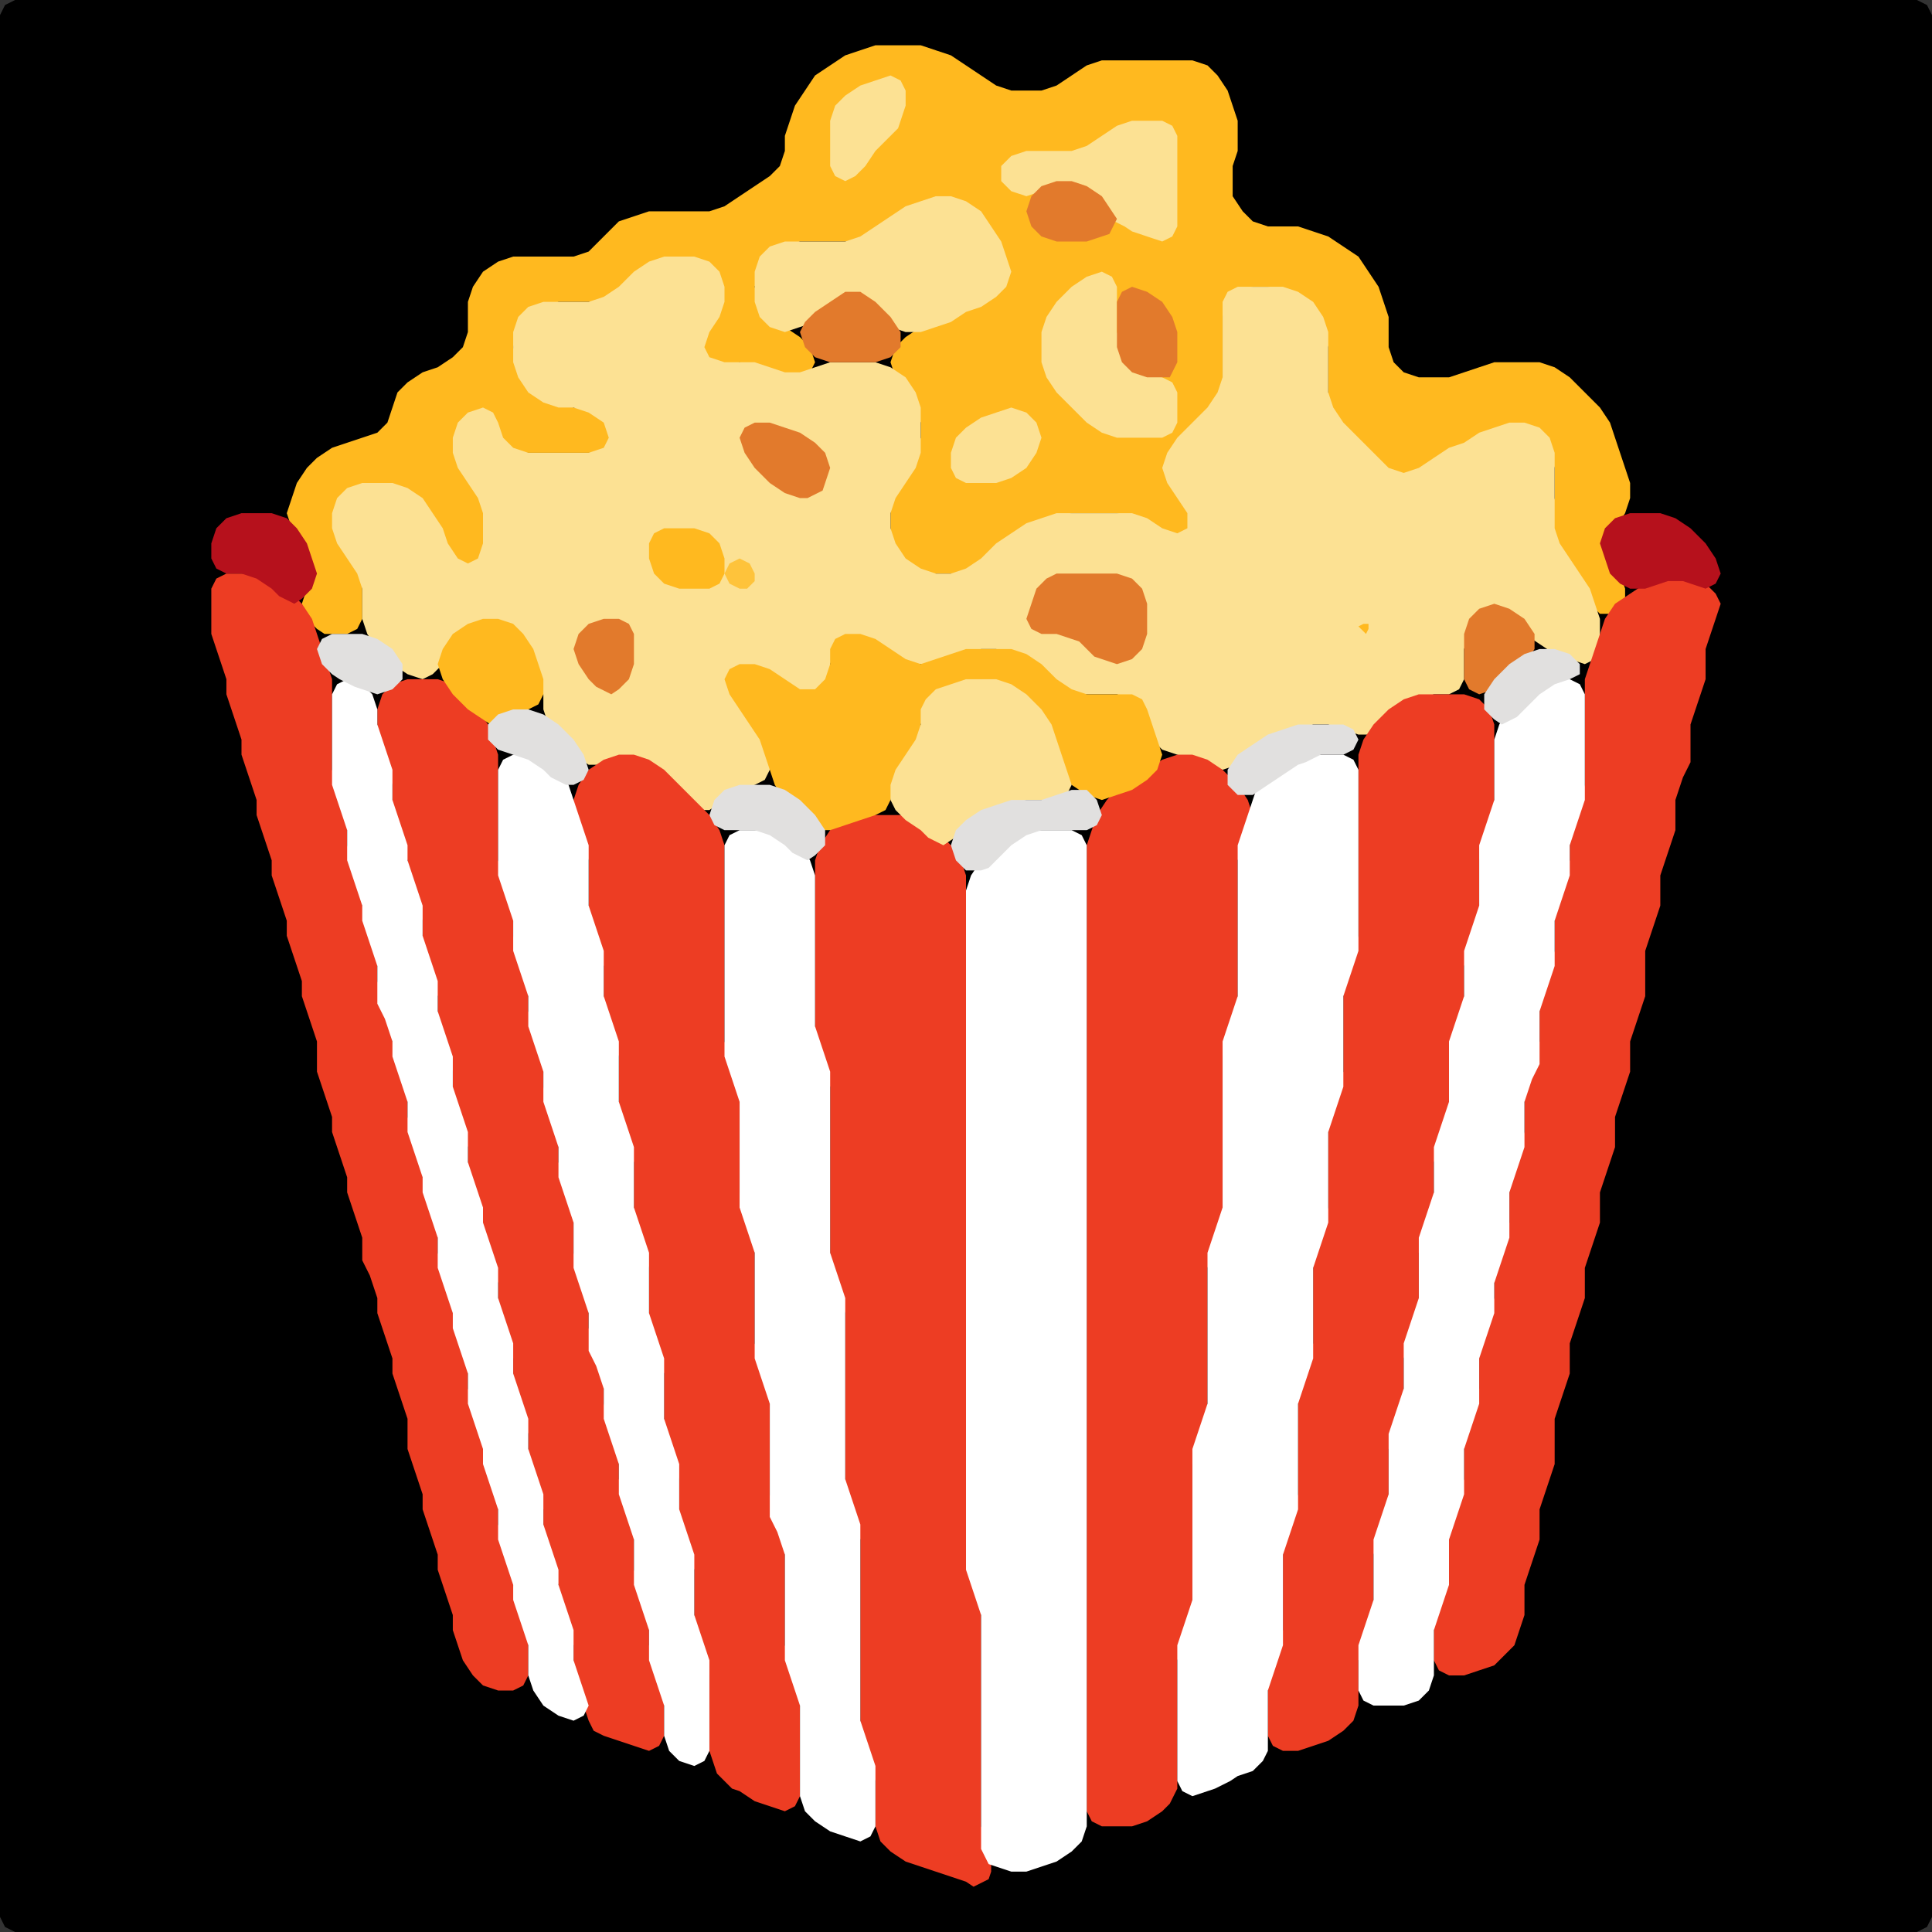 <?xml version="1.0" encoding="UTF-8" standalone="no"?>
<!DOCTYPE svg PUBLIC "-//W3C//DTD SVG 1.1//EN"
"http://www.w3.org/Graphics/SVG/1.1/DTD/svg11.dtd">
<svg width="128" height="128" xmlns="http://www.w3.org/2000/svg" version="1.1">
<rect width="100%" height="100%" fill="#333333" stroke="none"/>
<path d="M 5.5 128.0 L 6.0 128.0 L 7.0 128.0 L 8.0 128.0 L 9.0 128.0 L 10.0 128.0 L 11.0 128.0 L 12.0 128.0 L 13.0 128.0 L 14.0 128.0 L 15.0 128.0 L 16.0 128.0 L 17.0 128.0 L 18.0 128.0 L 19.0 128.0 L 20.0 128.0 L 21.0 128.0 L 22.0 128.0 L 23.0 128.0 L 24.0 128.0 L 25.0 128.0 L 26.0 128.0 L 27.0 128.0 L 28.0 128.0 L 29.0 128.0 L 30.0 128.0 L 31.0 128.0 L 32.0 128.0 L 33.0 128.0 L 34.0 128.0 L 35.0 128.0 L 36.0 128.0 L 37.0 128.0 L 38.0 128.0 L 39.0 128.0 L 40.0 128.0 L 41.0 128.0 L 42.0 128.0 L 43.0 128.0 L 44.0 128.0 L 45.0 128.0 L 46.0 128.0 L 47.0 128.0 L 48.0 128.0 L 49.0 128.0 L 50.0 128.0 L 51.0 128.0 L 52.0 128.0 L 53.0 128.0 L 54.0 128.0 L 55.0 128.0 L 56.0 128.0 L 57.0 128.0 L 58.0 128.0 L 59.0 128.0 L 60.0 128.0 L 61.0 128.0 L 62.0 128.0 L 63.0 128.0 L 64.0 128.0 L 65.0 128.0 L 66.0 128.0 L 67.0 128.0 L 68.0 128.0 L 69.0 128.0 L 70.0 128.0 L 71.0 128.0 L 72.0 128.0 L 73.0 128.0 L 74.0 128.0 L 75.0 128.0 L 76.0 128.0 L 77.0 128.0 L 78.0 128.0 L 79.0 128.0 L 80.0 128.0 L 81.0 128.0 L 82.0 128.0 L 83.0 128.0 L 84.0 128.0 L 85.0 128.0 L 86.0 128.0 L 87.0 128.0 L 88.0 128.0 L 89.0 128.0 L 90.0 128.0 L 91.0 128.0 L 92.0 128.0 L 93.0 128.0 L 94.0 128.0 L 95.0 128.0 L 96.0 128.0 L 97.0 128.0 L 98.0 128.0 L 99.0 128.0 L 100.0 128.0 L 101.0 128.0 L 102.0 128.0 L 103.0 128.0 L 104.0 128.0 L 105.0 128.0 L 106.0 128.0 L 107.0 128.0 L 108.0 128.0 L 109.0 128.0 L 110.0 128.0 L 111.0 128.0 L 112.0 128.0 L 113.0 128.0 L 114.0 128.0 L 115.0 128.0 L 116.0 128.0 L 117.0 128.0 L 118.0 128.0 L 119.0 128.0 L 120.0 128.0 L 121.0 128.0 L 122.0 128.0 L 123.0 128.0 L 124.0 128.0 L 125.0 128.0 L 126.0 128.0 L 127.0 128.0 L 127.667 127.667 L 128.0 127.0 L 128.0 126.0 L 128.0 125.0 L 128.0 124.0 L 128.0 123.0 L 128.0 122.0 L 128.0 121.0 L 128.0 120.0 L 128.0 119.0 L 128.0 118.0 L 128.0 117.0 L 128.0 116.0 L 128.0 115.0 L 128.0 114.0 L 128.0 113.0 L 128.0 112.0 L 128.0 111.0 L 128.0 110.0 L 128.0 109.0 L 128.0 108.0 L 128.0 107.0 L 128.0 106.0 L 128.0 105.0 L 128.0 104.0 L 128.0 103.0 L 128.0 102.0 L 128.0 101.0 L 128.0 100.0 L 128.0 99.0 L 128.0 98.0 L 128.0 97.0 L 128.0 96.0 L 128.0 95.0 L 128.0 94.0 L 128.0 93.0 L 128.0 92.0 L 128.0 91.0 L 128.0 90.0 L 128.0 89.0 L 128.0 88.0 L 128.0 87.0 L 128.0 86.0 L 128.0 85.0 L 128.0 84.0 L 128.0 83.0 L 128.0 82.0 L 128.0 81.0 L 128.0 80.0 L 128.0 79.0 L 128.0 78.0 L 128.0 77.0 L 128.0 76.0 L 128.0 75.0 L 128.0 74.0 L 128.0 73.0 L 128.0 72.0 L 128.0 71.0 L 128.0 70.0 L 128.0 69.0 L 128.0 68.0 L 128.0 67.0 L 128.0 66.0 L 128.0 65.0 L 128.0 64.0 L 128.0 63.0 L 128.0 62.0 L 128.0 61.0 L 128.0 60.0 L 128.0 59.0 L 128.0 58.0 L 128.0 57.0 L 128.0 56.0 L 128.0 55.0 L 128.0 54.0 L 128.0 53.0 L 128.0 52.0 L 128.0 51.0 L 128.0 50.0 L 128.0 49.0 L 128.0 48.0 L 128.0 47.0 L 128.0 46.0 L 128.0 45.0 L 128.0 44.0 L 128.0 43.0 L 128.0 42.0 L 128.0 41.0 L 128.0 40.0 L 128.0 39.0 L 128.0 38.0 L 128.0 37.0 L 128.0 36.0 L 128.0 35.0 L 128.0 34.0 L 128.0 33.0 L 128.0 32.0 L 128.0 31.0 L 128.0 30.0 L 128.0 29.0 L 128.0 28.0 L 128.0 27.0 L 128.0 26.0 L 128.0 25.0 L 128.0 24.0 L 128.0 23.0 L 128.0 22.0 L 128.0 21.0 L 128.0 20.0 L 128.0 19.0 L 128.0 18.0 L 128.0 17.0 L 128.0 16.0 L 128.0 15.0 L 128.0 14.0 L 128.0 13.0 L 128.0 12.0 L 128.0 11.0 L 128.0 10.0 L 128.0 9.0 L 128.0 8.0 L 128.0 7.0 L 128.0 6.0 L 128.0 5.0 L 128.0 4.0 L 128.0 3.0 L 128.0 2.0 L 128.0 1.0 L 127.667 0.333 L 127.0 0.0 L 126.0 0.0 L 125.0 0.0 L 124.0 0.0 L 123.0 0.0 L 122.0 0.0 L 121.0 0.0 L 120.0 0.0 L 119.0 0.0 L 118.0 0.0 L 117.0 0.0 L 116.0 0.0 L 115.0 0.0 L 114.0 0.0 L 113.0 0.0 L 112.0 0.0 L 111.0 0.0 L 110.0 0.0 L 109.0 0.0 L 108.0 0.0 L 107.0 0.0 L 106.0 0.0 L 105.0 0.0 L 104.0 0.0 L 103.0 0.0 L 102.0 0.0 L 101.0 0.0 L 100.0 0.0 L 99.0 0.0 L 98.0 0.0 L 97.0 0.0 L 96.0 0.0 L 95.0 0.0 L 94.0 0.0 L 93.0 0.0 L 92.0 0.0 L 91.0 0.0 L 90.0 0.0 L 89.0 0.0 L 88.0 0.0 L 87.0 0.0 L 86.0 0.0 L 85.0 0.0 L 84.0 0.0 L 83.0 0.0 L 82.0 0.0 L 81.0 0.0 L 80.0 0.0 L 79.0 0.0 L 78.0 0.0 L 77.0 0.0 L 76.0 0.0 L 75.0 0.0 L 74.0 0.0 L 73.0 0.0 L 72.0 0.0 L 71.0 0.0 L 70.0 0.0 L 69.0 0.0 L 68.0 0.0 L 67.0 0.0 L 66.0 0.0 L 65.0 0.0 L 64.0 0.0 L 63.0 0.0 L 62.0 0.0 L 61.0 0.0 L 60.0 0.0 L 59.0 0.0 L 58.0 0.0 L 57.0 0.0 L 56.0 0.0 L 55.0 0.0 L 54.0 0.0 L 53.0 0.0 L 52.0 0.0 L 51.0 0.0 L 50.0 0.0 L 49.0 0.0 L 48.0 0.0 L 47.0 0.0 L 46.0 0.0 L 45.0 0.0 L 44.0 0.0 L 43.0 0.0 L 42.0 0.0 L 41.0 0.0 L 40.0 0.0 L 39.0 0.0 L 38.0 0.0 L 37.0 0.0 L 36.0 0.0 L 35.0 0.0 L 34.0 0.0 L 33.0 0.0 L 32.0 0.0 L 31.0 0.0 L 30.0 0.0 L 29.0 0.0 L 28.0 0.0 L 27.0 0.0 L 26.0 0.0 L 25.0 0.0 L 24.0 0.0 L 23.0 0.0 L 22.0 0.0 L 21.0 0.0 L 20.0 0.0 L 19.0 0.0 L 18.0 0.0 L 17.0 0.0 L 16.0 0.0 L 15.0 0.0 L 14.0 0.0 L 13.0 0.0 L 12.0 0.0 L 11.0 0.0 L 10.0 0.0 L 9.0 0.0 L 8.0 0.0 L 7.0 0.0 L 6.0 0.0 L 5.0 0.0 L 4.0 0.0 L 3.0 0.0 L 2.0 0.0 L 1.0 0.0 L 0.333 0.333 L 0.0 1.0 L 0.0 2.0 L 0.0 3.0 L 0.0 4.0 L 0.0 5.0 L 0.0 6.0 L 0.0 7.0 L 0.0 8.0 L 0.0 9.0 L 0.0 10.0 L 0.0 11.0 L 0.0 12.0 L 0.0 13.0 L 0.0 14.0 L 0.0 15.0 L 0.0 16.0 L 0.0 17.0 L 0.0 18.0 L 0.0 19.0 L 0.0 20.0 L 0.0 21.0 L 0.0 22.0 L 0.0 23.0 L 0.0 24.0 L 0.0 25.0 L 0.0 26.0 L 0.0 27.0 L 0.0 28.0 L 0.0 29.0 L 0.0 30.0 L 0.0 31.0 L 0.0 32.0 L 0.0 33.0 L 0.0 34.0 L 0.0 35.0 L 0.0 36.0 L 0.0 37.0 L 0.0 38.0 L 0.0 39.0 L 0.0 40.0 L 0.0 41.0 L 0.0 42.0 L 0.0 43.0 L 0.0 44.0 L 0.0 45.0 L 0.0 46.0 L 0.0 47.0 L 0.0 48.0 L 0.0 49.0 L 0.0 50.0 L 0.0 51.0 L 0.0 52.0 L 0.0 53.0 L 0.0 54.0 L 0.0 55.0 L 0.0 56.0 L 0.0 57.0 L 0.0 58.0 L 0.0 59.0 L 0.0 60.0 L 0.0 61.0 L 0.0 62.0 L 0.0 63.0 L 0.0 64.0 L 0.0 65.0 L 0.0 66.0 L 0.0 67.0 L 0.0 68.0 L 0.0 69.0 L 0.0 70.0 L 0.0 71.0 L 0.0 72.0 L 0.0 73.0 L 0.0 74.0 L 0.0 75.0 L 0.0 76.0 L 0.0 77.0 L 0.0 78.0 L 0.0 79.0 L 0.0 80.0 L 0.0 81.0 L 0.0 82.0 L 0.0 83.0 L 0.0 84.0 L 0.0 85.0 L 0.0 86.0 L 0.0 87.0 L 0.0 88.0 L 0.0 89.0 L 0.0 90.0 L 0.0 91.0 L 0.0 92.0 L 0.0 93.0 L 0.0 94.0 L 0.0 95.0 L 0.0 96.0 L 0.0 97.0 L 0.0 98.0 L 0.0 99.0 L 0.0 100.0 L 0.0 101.0 L 0.0 102.0 L 0.0 103.0 L 0.0 104.0 L 0.0 105.0 L 0.0 106.0 L 0.0 107.0 L 0.0 108.0 L 0.0 109.0 L 0.0 110.0 L 0.0 111.0 L 0.0 112.0 L 0.0 113.0 L 0.0 114.0 L 0.0 115.0 L 0.0 116.0 L 0.0 117.0 L 0.0 118.0 L 0.0 119.0 L 0.0 120.0 L 0.0 121.0 L 0.0 122.0 L 0.0 123.0 L 0.0 124.0 L 0.0 125.0 L 0.0 126.0 L 0.0 127.0 L 0.333 127.667 L 1.0 128.0 L 2.0 128.0 L 3.0 128.0 L 4.0 128.0 L 4.5 128.0 Z" stroke="none" fill="rgb(0,0,0)" />
<path d="M 22.5 42.0 L 23.0 42.0 L 23.667 41.667 L 24.0 41.0 L 24.0 40.0 L 24.0 39.0 L 24.0 38.0 L 23.667 37.0 L 23.0 36.0 L 22.333 35.0 L 22.333 34.0 L 23.0 33.0 L 24.0 32.333 L 25.0 32.0 L 26.0 32.333 L 27.0 33.0 L 28.0 34.0 L 28.667 35.0 L 29.333 36.0 L 29.667 37.0 L 30.333 37.667 L 31.0 38.0 L 31.667 37.667 L 32.0 37.0 L 32.0 36.0 L 32.0 35.0 L 32.0 34.0 L 32.0 33.0 L 31.667 32.0 L 31.0 31.0 L 30.333 30.0 L 30.333 29.0 L 31.0 28.0 L 32.0 27.667 L 32.667 28.0 L 33.0 29.0 L 33.333 29.667 L 34.0 30.0 L 35.0 30.0 L 36.0 30.0 L 37.0 30.0 L 38.0 30.0 L 39.0 30.0 L 40.0 30.0 L 40.667 29.667 L 41.0 29.0 L 40.667 28.0 L 40.0 27.333 L 39.0 27.0 L 38.0 27.0 L 37.0 26.667 L 36.0 26.0 L 35.0 25.0 L 34.333 24.0 L 34.0 23.0 L 34.333 22.0 L 35.0 21.0 L 36.0 20.333 L 37.0 20.0 L 38.0 20.0 L 39.0 20.0 L 40.0 20.0 L 41.0 19.667 L 42.0 19.0 L 43.0 18.0 L 44.0 17.333 L 45.0 17.0 L 46.0 17.333 L 47.0 18.0 L 47.667 19.0 L 47.667 20.0 L 47.0 21.0 L 46.0 22.0 L 45.0 23.0 L 44.0 24.0 L 43.0 24.667 L 42.333 25.333 L 42.333 26.0 L 43.0 26.667 L 44.0 27.0 L 45.0 26.667 L 46.0 26.0 L 47.0 25.0 L 48.0 24.333 L 49.0 24.0 L 50.0 24.333 L 51.0 24.667 L 52.0 25.0 L 53.0 25.0 L 53.667 24.667 L 54.0 24.0 L 53.667 23.0 L 53.0 22.333 L 52.0 21.667 L 51.0 21.0 L 50.333 20.0 L 50.0 19.0 L 50.333 18.0 L 51.0 17.0 L 52.0 16.333 L 53.0 16.0 L 54.0 16.0 L 55.0 16.0 L 56.0 16.0 L 57.0 16.0 L 58.0 15.667 L 59.0 15.0 L 60.0 14.333 L 61.0 13.667 L 62.0 13.333 L 63.0 13.333 L 64.0 14.0 L 65.0 15.0 L 65.667 16.0 L 66.333 17.0 L 66.333 18.0 L 66.0 19.0 L 65.0 19.667 L 64.0 20.333 L 63.0 20.667 L 62.0 21.333 L 61.0 21.667 L 60.0 22.333 L 59.333 23.0 L 59.0 24.0 L 59.333 25.0 L 60.0 26.0 L 60.667 27.0 L 61.0 28.0 L 61.0 29.0 L 60.667 30.0 L 60.0 31.0 L 59.333 32.0 L 59.0 33.0 L 59.0 34.0 L 59.0 35.0 L 59.0 36.0 L 59.333 37.0 L 60.0 37.667 L 61.0 38.0 L 62.0 38.0 L 63.0 38.0 L 64.0 38.0 L 65.0 37.667 L 66.0 37.0 L 67.0 36.0 L 68.0 35.333 L 69.0 34.667 L 70.0 34.333 L 71.0 34.0 L 72.0 34.0 L 73.0 34.0 L 74.0 34.0 L 75.0 34.333 L 76.0 35.0 L 77.0 36.0 L 78.0 37.0 L 79.0 38.0 L 80.0 38.667 L 81.0 39.0 L 82.0 39.0 L 83.0 39.0 L 84.0 39.333 L 85.0 40.0 L 86.0 40.667 L 87.0 41.0 L 87.667 40.667 L 88.0 40.0 L 87.667 39.0 L 87.0 38.0 L 86.0 37.0 L 85.0 36.0 L 84.0 35.0 L 83.0 34.333 L 82.0 34.0 L 81.0 34.333 L 80.0 34.333 L 79.333 34.0 L 78.667 33.0 L 78.0 32.0 L 77.667 31.0 L 78.0 30.0 L 79.0 29.0 L 80.0 28.0 L 80.667 27.0 L 81.0 26.0 L 81.0 25.0 L 81.0 24.0 L 81.0 23.0 L 81.0 22.0 L 81.0 21.0 L 81.333 20.0 L 82.0 19.333 L 83.0 19.0 L 84.0 19.0 L 85.0 19.333 L 86.0 20.0 L 87.0 21.0 L 87.667 22.0 L 88.0 23.0 L 88.0 24.0 L 88.0 25.0 L 88.0 26.0 L 88.0 27.0 L 88.333 28.0 L 89.0 29.0 L 90.0 30.0 L 91.0 31.0 L 92.0 31.667 L 93.0 32.0 L 94.0 31.667 L 95.0 31.0 L 96.0 30.333 L 97.0 29.667 L 98.0 29.333 L 99.0 28.667 L 100.0 28.333 L 101.0 28.333 L 102.0 29.0 L 102.667 30.0 L 103.0 31.0 L 103.0 32.0 L 103.0 33.0 L 102.667 34.0 L 102.333 35.0 L 102.333 36.0 L 103.0 37.0 L 104.0 38.0 L 104.667 39.0 L 105.333 40.0 L 106.0 40.667 L 107.0 40.667 L 107.667 40.0 L 107.667 39.0 L 107.333 38.0 L 106.667 37.0 L 106.667 36.0 L 107.0 35.0 L 107.667 34.0 L 108.0 33.0 L 108.0 32.0 L 107.667 31.0 L 107.333 30.0 L 107.0 29.0 L 106.667 28.0 L 106.0 27.0 L 105.0 26.0 L 104.0 25.0 L 103.0 24.333 L 102.0 24.0 L 101.0 24.0 L 100.0 24.0 L 99.0 24.0 L 98.0 24.333 L 97.0 24.667 L 96.0 25.0 L 95.0 25.0 L 94.0 25.0 L 93.0 24.667 L 92.333 24.0 L 92.0 23.0 L 92.0 22.0 L 92.0 21.0 L 91.667 20.0 L 91.333 19.0 L 90.667 18.0 L 90.0 17.0 L 89.0 16.333 L 88.0 15.667 L 87.0 15.333 L 86.0 15.0 L 85.0 15.0 L 84.0 15.0 L 83.0 14.667 L 82.333 14.0 L 81.667 13.0 L 81.667 12.0 L 81.667 11.0 L 82.0 10.0 L 82.0 9.0 L 82.0 8.0 L 81.667 7.0 L 81.333 6.0 L 80.667 5.0 L 80.0 4.333 L 79.0 4.0 L 78.0 4.0 L 77.0 4.0 L 76.0 4.0 L 75.0 4.0 L 74.0 4.0 L 73.0 4.0 L 72.0 4.333 L 71.0 5.0 L 70.0 5.667 L 69.0 6.0 L 68.0 6.0 L 67.0 6.0 L 66.0 5.667 L 65.0 5.0 L 64.0 4.333 L 63.0 3.667 L 62.0 3.333 L 61.0 3.0 L 60.0 3.0 L 59.0 3.0 L 58.0 3.0 L 57.0 3.333 L 56.0 3.667 L 55.0 4.333 L 54.0 5.0 L 53.333 6.0 L 52.667 7.0 L 52.333 8.0 L 52.0 9.0 L 52.0 10.0 L 51.667 11.0 L 51.0 11.667 L 50.0 12.333 L 49.0 13.0 L 48.0 13.667 L 47.0 14.0 L 46.0 14.0 L 45.0 14.0 L 44.0 14.0 L 43.0 14.0 L 42.0 14.333 L 41.0 14.667 L 40.333 15.333 L 39.667 16.0 L 39.0 16.667 L 38.0 17.0 L 37.0 17.0 L 36.0 17.0 L 35.0 17.0 L 34.0 17.0 L 33.0 17.333 L 32.0 18.0 L 31.333 19.0 L 31.0 20.0 L 31.0 21.0 L 31.0 22.0 L 30.667 23.0 L 30.0 23.667 L 29.0 24.333 L 28.0 24.667 L 27.0 25.333 L 26.333 26.0 L 26.0 27.0 L 25.667 28.0 L 25.0 28.667 L 24.0 29.0 L 23.0 29.333 L 22.0 29.667 L 21.0 30.333 L 20.333 31.0 L 19.667 32.0 L 19.333 33.0 L 19.0 34.0 L 19.333 35.0 L 19.667 36.0 L 20.333 37.0 L 20.333 38.0 L 20.333 39.0 L 20.0 40.0 L 20.333 41.0 L 21.0 41.667 L 21.5 42.0 Z" stroke="none" fill="rgb(255,185,31)" />
<path d="M 54.5 46.5 L 54.667 46.0 L 55.0 45.0 L 55.0 44.0 L 55.333 43.0 L 56.0 42.333 L 57.0 42.333 L 58.0 43.0 L 59.0 43.667 L 60.0 44.0 L 61.0 44.0 L 62.0 44.0 L 63.0 43.667 L 64.0 43.333 L 65.0 43.0 L 66.0 43.0 L 67.0 43.333 L 68.0 44.0 L 69.0 45.0 L 70.0 45.667 L 71.0 46.0 L 72.0 46.0 L 73.0 46.0 L 74.0 46.0 L 75.0 46.333 L 75.667 47.0 L 76.0 48.0 L 76.333 49.0 L 77.0 49.667 L 78.0 50.0 L 79.0 50.333 L 80.0 50.667 L 81.0 51.0 L 82.0 50.667 L 83.0 50.0 L 84.0 49.333 L 85.0 48.667 L 86.0 48.333 L 87.0 48.0 L 88.0 48.0 L 89.0 48.333 L 90.0 48.667 L 91.0 48.667 L 92.0 48.0 L 93.0 47.0 L 94.0 46.333 L 95.0 46.0 L 96.0 46.0 L 96.667 45.667 L 97.0 45.0 L 97.0 44.0 L 97.0 43.0 L 97.333 42.0 L 98.0 41.0 L 99.0 40.667 L 100.0 41.0 L 101.0 42.0 L 102.0 42.667 L 103.0 43.333 L 104.0 43.667 L 105.0 44.0 L 105.667 43.667 L 106.0 43.0 L 106.0 42.0 L 106.0 41.0 L 105.667 40.0 L 105.333 39.0 L 104.667 38.0 L 104.0 37.0 L 103.333 36.0 L 103.0 35.0 L 103.0 34.0 L 103.0 33.0 L 103.0 32.0 L 103.0 31.0 L 103.0 30.0 L 102.667 29.0 L 102.0 28.333 L 101.0 28.0 L 100.0 28.0 L 99.0 28.333 L 98.0 28.667 L 97.0 29.333 L 96.0 29.667 L 95.0 30.333 L 94.0 31.0 L 93.0 31.333 L 92.0 31.0 L 91.0 30.0 L 90.0 29.0 L 89.0 28.0 L 88.333 27.0 L 88.0 26.0 L 88.0 25.0 L 88.0 24.0 L 88.0 23.0 L 88.0 22.0 L 87.667 21.0 L 87.0 20.0 L 86.0 19.333 L 85.0 19.0 L 84.0 19.0 L 83.0 19.0 L 82.0 19.0 L 81.333 19.333 L 81.0 20.0 L 81.0 21.0 L 81.0 22.0 L 81.0 23.0 L 81.0 24.0 L 81.0 25.0 L 80.667 26.0 L 80.0 27.0 L 79.0 28.0 L 78.0 29.0 L 77.333 30.0 L 77.0 31.0 L 77.333 32.0 L 78.0 33.0 L 78.667 34.0 L 78.667 35.0 L 78.0 35.333 L 77.0 35.0 L 76.0 34.333 L 75.0 34.0 L 74.0 34.0 L 73.0 34.0 L 72.0 34.0 L 71.0 34.0 L 70.0 34.0 L 69.0 34.333 L 68.0 34.667 L 67.0 35.333 L 66.0 36.0 L 65.0 37.0 L 64.0 37.667 L 63.0 38.0 L 62.0 38.0 L 61.0 37.667 L 60.0 37.0 L 59.333 36.0 L 59.0 35.0 L 59.0 34.0 L 59.333 33.0 L 60.0 32.0 L 60.667 31.0 L 61.0 30.0 L 61.0 29.0 L 61.0 28.0 L 61.0 27.0 L 60.667 26.0 L 60.0 25.0 L 59.0 24.333 L 58.0 24.0 L 57.0 24.0 L 56.0 24.0 L 55.0 24.0 L 54.0 24.333 L 53.0 24.667 L 52.0 24.667 L 51.0 24.333 L 50.0 24.0 L 49.0 24.0 L 48.0 24.0 L 47.0 23.667 L 46.667 23.0 L 47.0 22.0 L 47.667 21.0 L 48.0 20.0 L 48.0 19.0 L 47.667 18.0 L 47.0 17.333 L 46.0 17.0 L 45.0 17.0 L 44.0 17.0 L 43.0 17.333 L 42.0 18.0 L 41.0 19.0 L 40.0 19.667 L 39.0 20.0 L 38.0 20.0 L 37.0 20.0 L 36.0 20.0 L 35.0 20.333 L 34.333 21.0 L 34.0 22.0 L 34.0 23.0 L 34.0 24.0 L 34.333 25.0 L 35.0 26.0 L 36.0 26.667 L 37.0 27.0 L 38.0 27.0 L 39.0 27.333 L 40.0 28.0 L 40.333 29.0 L 40.0 29.667 L 39.0 30.0 L 38.0 30.0 L 37.0 30.0 L 36.0 30.0 L 35.0 30.0 L 34.0 29.667 L 33.333 29.0 L 33.0 28.0 L 32.667 27.333 L 32.0 27.0 L 31.0 27.333 L 30.333 28.0 L 30.0 29.0 L 30.0 30.0 L 30.333 31.0 L 31.0 32.0 L 31.667 33.0 L 32.0 34.0 L 32.0 35.0 L 32.0 36.0 L 31.667 37.0 L 31.0 37.333 L 30.333 37.0 L 29.667 36.0 L 29.333 35.0 L 28.667 34.0 L 28.0 33.0 L 27.0 32.333 L 26.0 32.0 L 25.0 32.0 L 24.0 32.0 L 23.0 32.333 L 22.333 33.0 L 22.0 34.0 L 22.0 35.0 L 22.333 36.0 L 23.0 37.0 L 23.667 38.0 L 24.0 39.0 L 24.0 40.0 L 24.0 41.0 L 24.333 42.0 L 25.0 43.0 L 26.0 44.0 L 27.0 44.667 L 28.0 45.0 L 28.667 44.667 L 29.333 44.0 L 30.0 43.0 L 31.0 42.0 L 32.0 41.333 L 33.0 41.333 L 34.0 42.0 L 34.667 43.0 L 35.333 44.0 L 35.667 45.0 L 36.0 46.0 L 36.0 47.0 L 36.333 48.0 L 37.0 49.0 L 38.0 50.0 L 39.0 50.667 L 40.0 50.667 L 41.0 50.333 L 42.0 50.333 L 43.0 51.0 L 44.0 52.0 L 45.0 53.0 L 46.0 53.667 L 47.0 53.667 L 48.0 53.0 L 49.0 52.333 L 50.0 52.0 L 50.667 51.667 L 51.0 51.0 L 51.0 50.0 L 50.667 49.0 L 50.333 48.0 L 49.667 47.0 L 49.0 46.0 L 48.667 45.0 L 49.0 44.333 L 50.0 44.333 L 51.0 45.0 L 52.0 46.0 L 53.0 46.667 L 53.5 47.0 Z" stroke="none" fill="rgb(252,225,147)" />
<path d="M 65.5 124.5 L 65.667 124.0 L 65.667 123.0 L 65.333 122.0 L 65.0 121.0 L 65.0 120.0 L 65.0 119.0 L 65.0 118.0 L 65.0 117.0 L 65.0 116.0 L 65.0 115.0 L 65.0 114.0 L 65.0 113.0 L 65.0 112.0 L 65.0 111.0 L 65.0 110.0 L 65.0 109.0 L 65.0 108.0 L 65.0 107.0 L 65.0 106.0 L 64.667 105.0 L 64.333 104.0 L 64.0 103.0 L 64.0 102.0 L 64.0 101.0 L 64.0 100.0 L 64.0 99.0 L 64.0 98.0 L 64.0 97.0 L 64.0 96.0 L 64.0 95.0 L 64.0 94.0 L 64.0 93.0 L 64.0 92.0 L 64.0 91.0 L 64.0 90.0 L 64.0 89.0 L 64.0 88.0 L 64.0 87.0 L 64.0 86.0 L 64.0 85.0 L 64.0 84.0 L 64.0 83.0 L 64.0 82.0 L 64.0 81.0 L 64.0 80.0 L 64.0 79.0 L 64.0 78.0 L 64.0 77.0 L 64.0 76.0 L 64.0 75.0 L 64.0 74.0 L 64.0 73.0 L 64.0 72.0 L 64.0 71.0 L 64.0 70.0 L 64.0 69.0 L 64.0 68.0 L 64.0 67.0 L 64.0 66.0 L 64.0 65.0 L 64.0 64.0 L 64.0 63.0 L 64.0 62.0 L 64.0 61.0 L 64.0 60.0 L 64.0 59.0 L 64.0 58.0 L 63.667 57.0 L 63.0 56.0 L 62.0 55.0 L 61.0 54.333 L 60.0 54.0 L 59.0 54.0 L 58.0 54.0 L 57.0 54.0 L 56.0 54.333 L 55.0 55.0 L 54.333 56.0 L 54.0 57.0 L 54.0 58.0 L 54.0 59.0 L 54.0 60.0 L 54.0 61.0 L 54.0 62.0 L 54.0 63.0 L 54.0 64.0 L 54.0 65.0 L 54.0 66.0 L 54.0 67.0 L 54.0 68.0 L 54.0 69.0 L 54.333 70.0 L 54.667 71.0 L 55.0 72.0 L 55.0 73.0 L 55.0 74.0 L 55.0 75.0 L 55.0 76.0 L 55.0 77.0 L 55.0 78.0 L 55.0 79.0 L 55.0 80.0 L 55.0 81.0 L 55.0 82.0 L 55.0 83.0 L 55.0 84.0 L 55.333 85.0 L 55.667 86.0 L 56.0 87.0 L 56.0 88.0 L 56.0 89.0 L 56.0 90.0 L 56.0 91.0 L 56.0 92.0 L 56.0 93.0 L 56.0 94.0 L 56.0 95.0 L 56.0 96.0 L 56.0 97.0 L 56.0 98.0 L 56.0 99.0 L 56.333 100.0 L 56.667 101.0 L 57.0 102.0 L 57.0 103.0 L 57.0 104.0 L 57.0 105.0 L 57.0 106.0 L 57.0 107.0 L 57.0 108.0 L 57.0 109.0 L 57.0 110.0 L 57.0 111.0 L 57.0 112.0 L 57.0 113.0 L 57.0 114.0 L 57.0 115.0 L 57.333 116.0 L 57.667 117.0 L 58.0 118.0 L 58.0 119.0 L 58.0 120.0 L 58.0 121.0 L 58.333 122.0 L 59.0 122.667 L 60.0 123.333 L 61.0 123.667 L 62.0 124.0 L 63.0 124.333 L 64.0 124.667 L 64.5 125.0 Z" stroke="none" fill="rgb(237,61,35)" />
<path d="M 78.0 118.5 L 78.0 118.0 L 78.0 117.0 L 78.0 116.0 L 78.0 115.0 L 78.0 114.0 L 78.0 113.0 L 78.0 112.0 L 78.0 111.0 L 78.0 110.0 L 78.333 109.0 L 78.667 108.0 L 79.0 107.0 L 79.0 106.0 L 79.0 105.0 L 79.0 104.0 L 79.0 103.0 L 79.0 102.0 L 79.0 101.0 L 79.0 100.0 L 79.0 99.0 L 79.0 98.0 L 79.0 97.0 L 79.333 96.0 L 79.667 95.0 L 80.0 94.0 L 80.0 93.0 L 80.0 92.0 L 80.0 91.0 L 80.0 90.0 L 80.0 89.0 L 80.0 88.0 L 80.0 87.0 L 80.0 86.0 L 80.0 85.0 L 80.0 84.0 L 80.333 83.0 L 80.667 82.0 L 81.0 81.0 L 81.0 80.0 L 81.0 79.0 L 81.0 78.0 L 81.0 77.0 L 81.0 76.0 L 81.0 75.0 L 81.0 74.0 L 81.0 73.0 L 81.0 72.0 L 81.0 71.0 L 81.0 70.0 L 81.333 69.0 L 81.667 68.0 L 82.0 67.0 L 82.0 66.0 L 82.0 65.0 L 82.0 64.0 L 82.0 63.0 L 82.0 62.0 L 82.0 61.0 L 82.0 60.0 L 82.0 59.0 L 82.0 58.0 L 82.0 57.0 L 82.333 56.0 L 82.667 55.0 L 83.0 54.0 L 82.667 53.0 L 82.0 52.0 L 81.0 51.0 L 80.0 50.333 L 79.0 50.0 L 78.0 50.0 L 77.0 50.333 L 76.0 51.0 L 75.0 51.667 L 74.0 52.333 L 73.333 53.0 L 72.667 54.0 L 72.333 55.0 L 72.0 56.0 L 72.0 57.0 L 72.0 58.0 L 72.0 59.0 L 72.0 60.0 L 72.0 61.0 L 72.0 62.0 L 72.0 63.0 L 72.0 64.0 L 72.0 65.0 L 72.0 66.0 L 72.0 67.0 L 72.0 68.0 L 72.0 69.0 L 72.0 70.0 L 72.0 71.0 L 72.0 72.0 L 72.0 73.0 L 72.0 74.0 L 72.0 75.0 L 72.0 76.0 L 72.0 77.0 L 72.0 78.0 L 72.0 79.0 L 72.0 80.0 L 72.0 81.0 L 72.0 82.0 L 72.0 83.0 L 72.0 84.0 L 72.0 85.0 L 72.0 86.0 L 72.0 87.0 L 72.0 88.0 L 72.0 89.0 L 72.0 90.0 L 72.0 91.0 L 72.0 92.0 L 72.0 93.0 L 72.0 94.0 L 72.0 95.0 L 72.0 96.0 L 72.0 97.0 L 72.0 98.0 L 72.0 99.0 L 72.0 100.0 L 72.0 101.0 L 72.0 102.0 L 72.0 103.0 L 72.0 104.0 L 72.0 105.0 L 72.0 106.0 L 72.0 107.0 L 72.0 108.0 L 72.0 109.0 L 72.0 110.0 L 72.0 111.0 L 72.0 112.0 L 72.0 113.0 L 72.0 114.0 L 72.0 115.0 L 72.0 116.0 L 72.0 117.0 L 72.0 118.0 L 72.0 119.0 L 72.0 120.0 L 72.333 120.667 L 73.0 121.0 L 74.0 121.0 L 75.0 121.0 L 76.0 120.667 L 77.0 120.0 L 77.5 119.5 Z" stroke="none" fill="rgb(237,61,35)" />
<path d="M 65.5 123.5 L 66.0 123.667 L 67.0 124.0 L 68.0 124.0 L 69.0 123.667 L 70.0 123.333 L 71.0 122.667 L 71.667 122.0 L 72.0 121.0 L 72.0 120.0 L 72.0 119.0 L 72.0 118.0 L 72.0 117.0 L 72.0 116.0 L 72.0 115.0 L 72.0 114.0 L 72.0 113.0 L 72.0 112.0 L 72.0 111.0 L 72.0 110.0 L 72.0 109.0 L 72.0 108.0 L 72.0 107.0 L 72.0 106.0 L 72.0 105.0 L 72.0 104.0 L 72.0 103.0 L 72.0 102.0 L 72.0 101.0 L 72.0 100.0 L 72.0 99.0 L 72.0 98.0 L 72.0 97.0 L 72.0 96.0 L 72.0 95.0 L 72.0 94.0 L 72.0 93.0 L 72.0 92.0 L 72.0 91.0 L 72.0 90.0 L 72.0 89.0 L 72.0 88.0 L 72.0 87.0 L 72.0 86.0 L 72.0 85.0 L 72.0 84.0 L 72.0 83.0 L 72.0 82.0 L 72.0 81.0 L 72.0 80.0 L 72.0 79.0 L 72.0 78.0 L 72.0 77.0 L 72.0 76.0 L 72.0 75.0 L 72.0 74.0 L 72.0 73.0 L 72.0 72.0 L 72.0 71.0 L 72.0 70.0 L 72.0 69.0 L 72.0 68.0 L 72.0 67.0 L 72.0 66.0 L 72.0 65.0 L 72.0 64.0 L 72.0 63.0 L 72.0 62.0 L 72.0 61.0 L 72.0 60.0 L 72.0 59.0 L 72.0 58.0 L 72.0 57.0 L 72.0 56.0 L 71.667 55.333 L 71.0 55.0 L 70.0 55.0 L 69.0 55.0 L 68.0 55.0 L 67.0 55.333 L 66.0 56.0 L 65.0 57.0 L 64.333 58.0 L 64.0 59.0 L 64.0 60.0 L 64.0 61.0 L 64.0 62.0 L 64.0 63.0 L 64.0 64.0 L 64.0 65.0 L 64.0 66.0 L 64.0 67.0 L 64.0 68.0 L 64.0 69.0 L 64.0 70.0 L 64.0 71.0 L 64.0 72.0 L 64.0 73.0 L 64.0 74.0 L 64.0 75.0 L 64.0 76.0 L 64.0 77.0 L 64.0 78.0 L 64.0 79.0 L 64.0 80.0 L 64.0 81.0 L 64.0 82.0 L 64.0 83.0 L 64.0 84.0 L 64.0 85.0 L 64.0 86.0 L 64.0 87.0 L 64.0 88.0 L 64.0 89.0 L 64.0 90.0 L 64.0 91.0 L 64.0 92.0 L 64.0 93.0 L 64.0 94.0 L 64.0 95.0 L 64.0 96.0 L 64.0 97.0 L 64.0 98.0 L 64.0 99.0 L 64.0 100.0 L 64.0 101.0 L 64.0 102.0 L 64.0 103.0 L 64.0 104.0 L 64.333 105.0 L 64.667 106.0 L 65.0 107.0 L 65.0 108.0 L 65.0 109.0 L 65.0 110.0 L 65.0 111.0 L 65.0 112.0 L 65.0 113.0 L 65.0 114.0 L 65.0 115.0 L 65.0 116.0 L 65.0 117.0 L 65.0 118.0 L 65.0 119.0 L 65.0 120.0 L 65.0 121.0 L 65.0 122.0 L 65.0 122.5 Z" stroke="none" fill="rgb(255,255,255)" />
<path d="M 96.0 74.5 L 96.0 74.0 L 96.0 73.0 L 96.0 72.0 L 96.0 71.0 L 96.0 70.0 L 96.333 69.0 L 96.667 68.0 L 97.0 67.0 L 97.0 66.0 L 97.0 65.0 L 97.0 64.0 L 97.333 63.0 L 97.667 62.0 L 98.0 61.0 L 98.0 60.0 L 98.0 59.0 L 98.0 58.0 L 98.0 57.0 L 98.333 56.0 L 98.667 55.0 L 99.0 54.0 L 99.0 53.0 L 99.0 52.0 L 99.0 51.0 L 99.0 50.0 L 99.0 49.0 L 99.0 48.0 L 98.667 47.0 L 98.0 46.333 L 97.0 46.0 L 96.0 46.0 L 95.0 46.0 L 94.0 46.0 L 93.0 46.333 L 92.0 47.0 L 91.0 48.0 L 90.333 49.0 L 90.0 50.0 L 90.0 51.0 L 90.0 52.0 L 90.0 53.0 L 90.0 54.0 L 90.0 55.0 L 90.0 56.0 L 90.0 57.0 L 90.0 58.0 L 90.0 59.0 L 90.0 60.0 L 90.0 61.0 L 90.0 62.0 L 89.667 63.0 L 89.333 64.0 L 89.0 65.0 L 89.0 66.0 L 89.0 67.0 L 89.0 68.0 L 89.0 69.0 L 89.0 70.0 L 89.0 71.0 L 88.667 72.0 L 88.333 73.0 L 88.0 74.0 L 88.0 75.0 L 88.0 76.0 L 88.0 77.0 L 88.0 78.0 L 88.0 79.0 L 88.0 80.0 L 87.667 81.0 L 87.333 82.0 L 87.0 83.0 L 87.0 84.0 L 87.0 85.0 L 87.0 86.0 L 87.0 87.0 L 87.0 88.0 L 87.0 89.0 L 86.667 90.0 L 86.333 91.0 L 86.0 92.0 L 86.0 93.0 L 86.0 94.0 L 86.0 95.0 L 86.0 96.0 L 86.0 97.0 L 86.0 98.0 L 86.0 99.0 L 85.667 100.0 L 85.333 101.0 L 85.0 102.0 L 85.0 103.0 L 85.0 104.0 L 85.0 105.0 L 85.0 106.0 L 85.0 107.0 L 85.0 108.0 L 84.667 109.0 L 84.333 110.0 L 84.0 111.0 L 84.0 112.0 L 84.0 113.0 L 84.0 114.0 L 84.0 115.0 L 84.333 115.667 L 85.0 116.0 L 86.0 116.0 L 87.0 115.667 L 88.0 115.333 L 89.0 114.667 L 89.667 114.0 L 90.0 113.0 L 90.0 112.0 L 90.0 111.0 L 90.0 110.0 L 90.333 109.0 L 90.667 108.0 L 91.0 107.0 L 91.0 106.0 L 91.0 105.0 L 91.0 104.0 L 91.0 103.0 L 91.333 102.0 L 91.667 101.0 L 92.0 100.0 L 92.0 99.0 L 92.0 98.0 L 92.0 97.0 L 92.0 96.0 L 92.333 95.0 L 92.667 94.0 L 93.0 93.0 L 93.0 92.0 L 93.0 91.0 L 93.0 90.0 L 93.333 89.0 L 93.667 88.0 L 94.0 87.0 L 94.0 86.0 L 94.0 85.0 L 94.0 84.0 L 94.0 83.0 L 94.333 82.0 L 94.667 81.0 L 95.0 80.0 L 95.0 79.0 L 95.0 78.0 L 95.0 77.0 L 95.333 76.0 L 95.5 75.5 Z" stroke="none" fill="rgb(237,61,35)" />
<path d="M 48.5 118.5 L 49.0 118.667 L 50.0 119.333 L 51.0 119.667 L 52.0 120.0 L 52.667 119.667 L 53.0 119.0 L 53.0 118.0 L 53.0 117.0 L 53.0 116.0 L 53.0 115.0 L 53.0 114.0 L 53.0 113.0 L 53.0 112.0 L 52.667 111.0 L 52.333 110.0 L 52.0 109.0 L 52.0 108.0 L 52.0 107.0 L 52.0 106.0 L 52.0 105.0 L 52.0 104.0 L 52.0 103.0 L 52.0 102.0 L 51.667 101.0 L 51.333 100.0 L 51.0 99.0 L 51.0 98.0 L 51.0 97.0 L 51.0 96.0 L 51.0 95.0 L 51.0 94.0 L 51.0 93.0 L 51.0 92.0 L 50.667 91.0 L 50.333 90.0 L 50.0 89.0 L 50.0 88.0 L 50.0 87.0 L 50.0 86.0 L 50.0 85.0 L 50.0 84.0 L 50.0 83.0 L 50.0 82.0 L 49.667 81.0 L 49.333 80.0 L 49.0 79.0 L 49.0 78.0 L 49.0 77.0 L 49.0 76.0 L 49.0 75.0 L 49.0 74.0 L 49.0 73.0 L 49.0 72.0 L 48.667 71.0 L 48.333 70.0 L 48.0 69.0 L 48.0 68.0 L 48.0 67.0 L 48.0 66.0 L 48.0 65.0 L 48.0 64.0 L 48.0 63.0 L 48.0 62.0 L 48.0 61.0 L 48.0 60.0 L 48.0 59.0 L 48.0 58.0 L 48.0 57.0 L 48.0 56.0 L 47.667 55.0 L 47.0 54.0 L 46.0 53.0 L 45.0 52.0 L 44.0 51.0 L 43.0 50.333 L 42.0 50.0 L 41.0 50.0 L 40.0 50.333 L 39.0 51.0 L 38.333 52.0 L 38.0 53.0 L 38.0 54.0 L 38.333 55.0 L 38.667 56.0 L 39.0 57.0 L 39.0 58.0 L 39.0 59.0 L 39.0 60.0 L 39.0 61.0 L 39.333 62.0 L 39.667 63.0 L 40.0 64.0 L 40.0 65.0 L 40.0 66.0 L 40.0 67.0 L 40.333 68.0 L 40.667 69.0 L 41.0 70.0 L 41.0 71.0 L 41.0 72.0 L 41.0 73.0 L 41.0 74.0 L 41.333 75.0 L 41.667 76.0 L 42.0 77.0 L 42.0 78.0 L 42.0 79.0 L 42.0 80.0 L 42.0 81.0 L 42.333 82.0 L 42.667 83.0 L 43.0 84.0 L 43.0 85.0 L 43.0 86.0 L 43.0 87.0 L 43.0 88.0 L 43.333 89.0 L 43.667 90.0 L 44.0 91.0 L 44.0 92.0 L 44.0 93.0 L 44.0 94.0 L 44.0 95.0 L 44.333 96.0 L 44.667 97.0 L 45.0 98.0 L 45.0 99.0 L 45.0 100.0 L 45.0 101.0 L 45.333 102.0 L 45.667 103.0 L 46.0 104.0 L 46.0 105.0 L 46.0 106.0 L 46.0 107.0 L 46.0 108.0 L 46.333 109.0 L 46.667 110.0 L 47.0 111.0 L 47.0 112.0 L 47.0 113.0 L 47.0 114.0 L 47.0 115.0 L 47.0 116.0 L 47.333 117.0 L 47.5 117.5 Z" stroke="none" fill="rgb(237,61,35)" />
<path d="M 81.5 118.0 L 82.0 117.667 L 83.0 117.333 L 83.667 116.667 L 84.0 116.0 L 84.0 115.0 L 84.0 114.0 L 84.0 113.0 L 84.0 112.0 L 84.333 111.0 L 84.667 110.0 L 85.0 109.0 L 85.0 108.0 L 85.0 107.0 L 85.0 106.0 L 85.0 105.0 L 85.0 104.0 L 85.0 103.0 L 85.333 102.0 L 85.667 101.0 L 86.0 100.0 L 86.0 99.0 L 86.0 98.0 L 86.0 97.0 L 86.0 96.0 L 86.0 95.0 L 86.0 94.0 L 86.0 93.0 L 86.333 92.0 L 86.667 91.0 L 87.0 90.0 L 87.0 89.0 L 87.0 88.0 L 87.0 87.0 L 87.0 86.0 L 87.0 85.0 L 87.0 84.0 L 87.333 83.0 L 87.667 82.0 L 88.0 81.0 L 88.0 80.0 L 88.0 79.0 L 88.0 78.0 L 88.0 77.0 L 88.0 76.0 L 88.0 75.0 L 88.333 74.0 L 88.667 73.0 L 89.0 72.0 L 89.0 71.0 L 89.0 70.0 L 89.0 69.0 L 89.0 68.0 L 89.0 67.0 L 89.0 66.0 L 89.333 65.0 L 89.667 64.0 L 90.0 63.0 L 90.0 62.0 L 90.0 61.0 L 90.0 60.0 L 90.0 59.0 L 90.0 58.0 L 90.0 57.0 L 90.0 56.0 L 90.0 55.0 L 90.0 54.0 L 90.0 53.0 L 90.0 52.0 L 90.0 51.0 L 89.667 50.333 L 89.0 50.0 L 88.0 50.0 L 87.0 50.0 L 86.0 50.333 L 85.0 50.667 L 84.0 51.333 L 83.333 52.0 L 83.0 53.0 L 82.667 54.0 L 82.333 55.0 L 82.0 56.0 L 82.0 57.0 L 82.0 58.0 L 82.0 59.0 L 82.0 60.0 L 82.0 61.0 L 82.0 62.0 L 82.0 63.0 L 82.0 64.0 L 82.0 65.0 L 82.0 66.0 L 81.667 67.0 L 81.333 68.0 L 81.0 69.0 L 81.0 70.0 L 81.0 71.0 L 81.0 72.0 L 81.0 73.0 L 81.0 74.0 L 81.0 75.0 L 81.0 76.0 L 81.0 77.0 L 81.0 78.0 L 81.0 79.0 L 81.0 80.0 L 80.667 81.0 L 80.333 82.0 L 80.0 83.0 L 80.0 84.0 L 80.0 85.0 L 80.0 86.0 L 80.0 87.0 L 80.0 88.0 L 80.0 89.0 L 80.0 90.0 L 80.0 91.0 L 80.0 92.0 L 80.0 93.0 L 79.667 94.0 L 79.333 95.0 L 79.0 96.0 L 79.0 97.0 L 79.0 98.0 L 79.0 99.0 L 79.0 100.0 L 79.0 101.0 L 79.0 102.0 L 79.0 103.0 L 79.0 104.0 L 79.0 105.0 L 79.0 106.0 L 78.667 107.0 L 78.333 108.0 L 78.0 109.0 L 78.0 110.0 L 78.0 111.0 L 78.0 112.0 L 78.0 113.0 L 78.0 114.0 L 78.0 115.0 L 78.0 116.0 L 78.0 117.0 L 78.0 118.0 L 78.333 118.667 L 79.0 119.0 L 80.0 118.667 L 80.5 118.5 Z" stroke="none" fill="rgb(255,255,255)" />
<path d="M 112.0 50.5 L 112.0 50.0 L 112.0 49.0 L 112.0 48.0 L 112.333 47.0 L 112.667 46.0 L 113.0 45.0 L 113.0 44.0 L 113.0 43.0 L 113.333 42.0 L 113.667 41.0 L 114.0 40.0 L 113.667 39.333 L 113.0 38.667 L 112.0 38.333 L 111.0 38.0 L 110.0 38.333 L 109.0 38.667 L 108.0 39.333 L 107.0 40.0 L 106.333 41.0 L 106.0 42.0 L 105.667 43.0 L 105.333 44.0 L 105.0 45.0 L 105.0 46.0 L 105.0 47.0 L 105.0 48.0 L 105.0 49.0 L 105.0 50.0 L 105.0 51.0 L 105.0 52.0 L 104.667 53.0 L 104.333 54.0 L 104.0 55.0 L 104.0 56.0 L 104.0 57.0 L 103.667 58.0 L 103.333 59.0 L 103.0 60.0 L 103.0 61.0 L 103.0 62.0 L 103.0 63.0 L 102.667 64.0 L 102.333 65.0 L 102.0 66.0 L 102.0 67.0 L 102.0 68.0 L 102.0 69.0 L 101.667 70.0 L 101.333 71.0 L 101.0 72.0 L 101.0 73.0 L 101.0 74.0 L 101.0 75.0 L 100.667 76.0 L 100.333 77.0 L 100.0 78.0 L 100.0 79.0 L 100.0 80.0 L 100.0 81.0 L 99.667 82.0 L 99.333 83.0 L 99.0 84.0 L 99.0 85.0 L 99.0 86.0 L 98.667 87.0 L 98.333 88.0 L 98.0 89.0 L 98.0 90.0 L 98.0 91.0 L 98.0 92.0 L 97.667 93.0 L 97.333 94.0 L 97.0 95.0 L 97.0 96.0 L 97.0 97.0 L 97.0 98.0 L 96.667 99.0 L 96.333 100.0 L 96.0 101.0 L 96.0 102.0 L 96.0 103.0 L 96.0 104.0 L 95.667 105.0 L 95.333 106.0 L 95.0 107.0 L 95.0 108.0 L 95.0 109.0 L 95.0 110.0 L 95.333 110.667 L 96.0 111.0 L 97.0 111.0 L 98.0 110.667 L 99.0 110.333 L 99.667 109.667 L 100.333 109.0 L 100.667 108.0 L 101.0 107.0 L 101.0 106.0 L 101.0 105.0 L 101.333 104.0 L 101.667 103.0 L 102.0 102.0 L 102.0 101.0 L 102.0 100.0 L 102.333 99.0 L 102.667 98.0 L 103.0 97.0 L 103.0 96.0 L 103.0 95.0 L 103.0 94.0 L 103.333 93.0 L 103.667 92.0 L 104.0 91.0 L 104.0 90.0 L 104.0 89.0 L 104.333 88.0 L 104.667 87.0 L 105.0 86.0 L 105.0 85.0 L 105.0 84.0 L 105.333 83.0 L 105.667 82.0 L 106.0 81.0 L 106.0 80.0 L 106.0 79.0 L 106.333 78.0 L 106.667 77.0 L 107.0 76.0 L 107.0 75.0 L 107.0 74.0 L 107.333 73.0 L 107.667 72.0 L 108.0 71.0 L 108.0 70.0 L 108.0 69.0 L 108.333 68.0 L 108.667 67.0 L 109.0 66.0 L 109.0 65.0 L 109.0 64.0 L 109.0 63.0 L 109.333 62.0 L 109.667 61.0 L 110.0 60.0 L 110.0 59.0 L 110.0 58.0 L 110.333 57.0 L 110.667 56.0 L 111.0 55.0 L 111.0 54.0 L 111.0 53.0 L 111.333 52.0 L 111.5 51.5 Z" stroke="none" fill="rgb(237,61,35)" />
<path d="M 31.5 79.5 L 31.667 80.0 L 32.0 81.0 L 32.0 82.0 L 32.333 83.0 L 32.667 84.0 L 33.0 85.0 L 33.0 86.0 L 33.0 87.0 L 33.333 88.0 L 33.667 89.0 L 34.0 90.0 L 34.0 91.0 L 34.0 92.0 L 34.333 93.0 L 34.667 94.0 L 35.0 95.0 L 35.0 96.0 L 35.0 97.0 L 35.333 98.0 L 35.667 99.0 L 36.0 100.0 L 36.0 101.0 L 36.0 102.0 L 36.333 103.0 L 36.667 104.0 L 37.0 105.0 L 37.0 106.0 L 37.333 107.0 L 37.667 108.0 L 38.0 109.0 L 38.0 110.0 L 38.0 111.0 L 38.333 112.0 L 38.667 113.0 L 39.0 114.0 L 39.333 114.667 L 40.0 115.0 L 41.0 115.333 L 42.0 115.667 L 43.0 116.0 L 43.667 115.667 L 44.0 115.0 L 44.0 114.0 L 44.0 113.0 L 44.0 112.0 L 43.667 111.0 L 43.333 110.0 L 43.0 109.0 L 43.0 108.0 L 43.0 107.0 L 42.667 106.0 L 42.333 105.0 L 42.0 104.0 L 42.0 103.0 L 42.0 102.0 L 42.0 101.0 L 41.667 100.0 L 41.333 99.0 L 41.0 98.0 L 41.0 97.0 L 41.0 96.0 L 40.667 95.0 L 40.333 94.0 L 40.0 93.0 L 40.0 92.0 L 40.0 91.0 L 39.667 90.0 L 39.333 89.0 L 39.0 88.0 L 39.0 87.0 L 39.0 86.0 L 38.667 85.0 L 38.333 84.0 L 38.0 83.0 L 38.0 82.0 L 38.0 81.0 L 38.0 80.0 L 37.667 79.0 L 37.333 78.0 L 37.0 77.0 L 37.0 76.0 L 37.0 75.0 L 36.667 74.0 L 36.333 73.0 L 36.0 72.0 L 36.0 71.0 L 36.0 70.0 L 35.667 69.0 L 35.333 68.0 L 35.0 67.0 L 35.0 66.0 L 35.0 65.0 L 34.667 64.0 L 34.333 63.0 L 34.0 62.0 L 34.0 61.0 L 34.0 60.0 L 33.667 59.0 L 33.333 58.0 L 33.0 57.0 L 33.0 56.0 L 33.0 55.0 L 33.0 54.0 L 33.0 53.0 L 33.0 52.0 L 33.0 51.0 L 33.0 50.0 L 32.667 49.0 L 32.333 48.0 L 31.667 47.0 L 31.0 46.0 L 30.0 45.333 L 29.0 45.0 L 28.0 45.0 L 27.0 45.0 L 26.0 45.333 L 25.333 46.0 L 25.0 47.0 L 25.0 48.0 L 25.0 49.0 L 25.333 50.0 L 25.667 51.0 L 26.0 52.0 L 26.0 53.0 L 26.0 54.0 L 26.333 55.0 L 26.667 56.0 L 27.0 57.0 L 27.0 58.0 L 27.333 59.0 L 27.667 60.0 L 28.0 61.0 L 28.0 62.0 L 28.0 63.0 L 28.333 64.0 L 28.667 65.0 L 29.0 66.0 L 29.0 67.0 L 29.0 68.0 L 29.333 69.0 L 29.667 70.0 L 30.0 71.0 L 30.0 72.0 L 30.0 73.0 L 30.333 74.0 L 30.667 75.0 L 31.0 76.0 L 31.0 77.0 L 31.0 78.0 L 31.0 78.5 Z" stroke="none" fill="rgb(237,61,35)" />
<path d="M 24.5 84.5 L 24.667 85.0 L 25.0 86.0 L 25.0 87.0 L 25.333 88.0 L 25.667 89.0 L 26.0 90.0 L 26.0 91.0 L 26.333 92.0 L 26.667 93.0 L 27.0 94.0 L 27.0 95.0 L 27.0 96.0 L 27.333 97.0 L 27.667 98.0 L 28.0 99.0 L 28.0 100.0 L 28.333 101.0 L 28.667 102.0 L 29.0 103.0 L 29.0 104.0 L 29.333 105.0 L 29.667 106.0 L 30.0 107.0 L 30.0 108.0 L 30.333 109.0 L 30.667 110.0 L 31.333 111.0 L 32.0 111.667 L 33.0 112.0 L 34.0 112.0 L 34.667 111.667 L 35.0 111.0 L 35.0 110.0 L 35.0 109.0 L 35.0 108.0 L 34.667 107.0 L 34.333 106.0 L 34.0 105.0 L 34.0 104.0 L 33.667 103.0 L 33.333 102.0 L 33.0 101.0 L 33.0 100.0 L 33.0 99.0 L 32.667 98.0 L 32.333 97.0 L 32.0 96.0 L 32.0 95.0 L 31.667 94.0 L 31.333 93.0 L 31.0 92.0 L 31.0 91.0 L 31.0 90.0 L 30.667 89.0 L 30.333 88.0 L 30.0 87.0 L 30.0 86.0 L 29.667 85.0 L 29.333 84.0 L 29.0 83.0 L 29.0 82.0 L 29.0 81.0 L 28.667 80.0 L 28.333 79.0 L 28.0 78.0 L 28.0 77.0 L 27.667 76.0 L 27.333 75.0 L 27.0 74.0 L 27.0 73.0 L 27.0 72.0 L 26.667 71.0 L 26.333 70.0 L 26.0 69.0 L 26.0 68.0 L 25.667 67.0 L 25.333 66.0 L 25.0 65.0 L 25.0 64.0 L 25.0 63.0 L 24.667 62.0 L 24.333 61.0 L 24.0 60.0 L 24.0 59.0 L 23.667 58.0 L 23.333 57.0 L 23.0 56.0 L 23.0 55.0 L 23.0 54.0 L 22.667 53.0 L 22.333 52.0 L 22.0 51.0 L 22.0 50.0 L 22.0 49.0 L 22.0 48.0 L 22.0 47.0 L 22.0 46.0 L 22.0 45.0 L 21.667 44.0 L 21.333 43.0 L 21.0 42.0 L 20.667 41.0 L 20.0 40.0 L 19.0 39.0 L 18.0 38.333 L 17.0 38.0 L 16.0 38.0 L 15.0 38.0 L 14.333 38.333 L 14.0 39.0 L 14.0 40.0 L 14.0 41.0 L 14.0 42.0 L 14.333 43.0 L 14.667 44.0 L 15.0 45.0 L 15.0 46.0 L 15.333 47.0 L 15.667 48.0 L 16.0 49.0 L 16.0 50.0 L 16.333 51.0 L 16.667 52.0 L 17.0 53.0 L 17.0 54.0 L 17.333 55.0 L 17.667 56.0 L 18.0 57.0 L 18.0 58.0 L 18.333 59.0 L 18.667 60.0 L 19.0 61.0 L 19.0 62.0 L 19.333 63.0 L 19.667 64.0 L 20.0 65.0 L 20.0 66.0 L 20.333 67.0 L 20.667 68.0 L 21.0 69.0 L 21.0 70.0 L 21.0 71.0 L 21.333 72.0 L 21.667 73.0 L 22.0 74.0 L 22.0 75.0 L 22.333 76.0 L 22.667 77.0 L 23.0 78.0 L 23.0 79.0 L 23.333 80.0 L 23.667 81.0 L 24.0 82.0 L 24.0 83.0 L 24.0 83.5 Z" stroke="none" fill="rgb(237,61,35)" />
<path d="M 102.0 70.5 L 102.0 70.0 L 102.0 69.0 L 102.0 68.0 L 102.0 67.0 L 102.333 66.0 L 102.667 65.0 L 103.0 64.0 L 103.0 63.0 L 103.0 62.0 L 103.0 61.0 L 103.333 60.0 L 103.667 59.0 L 104.0 58.0 L 104.0 57.0 L 104.0 56.0 L 104.333 55.0 L 104.667 54.0 L 105.0 53.0 L 105.0 52.0 L 105.0 51.0 L 105.0 50.0 L 105.0 49.0 L 105.0 48.0 L 105.0 47.0 L 105.0 46.0 L 104.667 45.333 L 104.0 45.0 L 103.0 45.0 L 102.0 45.333 L 101.0 46.0 L 100.0 47.0 L 99.333 48.0 L 99.0 49.0 L 99.0 50.0 L 99.0 51.0 L 99.0 52.0 L 99.0 53.0 L 98.667 54.0 L 98.333 55.0 L 98.0 56.0 L 98.0 57.0 L 98.0 58.0 L 98.0 59.0 L 98.0 60.0 L 97.667 61.0 L 97.333 62.0 L 97.0 63.0 L 97.0 64.0 L 97.0 65.0 L 97.0 66.0 L 96.667 67.0 L 96.333 68.0 L 96.0 69.0 L 96.0 70.0 L 96.0 71.0 L 96.0 72.0 L 96.0 73.0 L 95.667 74.0 L 95.333 75.0 L 95.0 76.0 L 95.0 77.0 L 95.0 78.0 L 95.0 79.0 L 94.667 80.0 L 94.333 81.0 L 94.0 82.0 L 94.0 83.0 L 94.0 84.0 L 94.0 85.0 L 94.0 86.0 L 93.667 87.0 L 93.333 88.0 L 93.0 89.0 L 93.0 90.0 L 93.0 91.0 L 93.0 92.0 L 92.667 93.0 L 92.333 94.0 L 92.0 95.0 L 92.0 96.0 L 92.0 97.0 L 92.0 98.0 L 92.0 99.0 L 91.667 100.0 L 91.333 101.0 L 91.0 102.0 L 91.0 103.0 L 91.0 104.0 L 91.0 105.0 L 91.0 106.0 L 90.667 107.0 L 90.333 108.0 L 90.0 109.0 L 90.0 110.0 L 90.0 111.0 L 90.0 112.0 L 90.333 112.667 L 91.0 113.0 L 92.0 113.0 L 93.0 113.0 L 94.0 112.667 L 94.667 112.0 L 95.0 111.0 L 95.0 110.0 L 95.0 109.0 L 95.0 108.0 L 95.333 107.0 L 95.667 106.0 L 96.0 105.0 L 96.0 104.0 L 96.0 103.0 L 96.0 102.0 L 96.333 101.0 L 96.667 100.0 L 97.0 99.0 L 97.0 98.0 L 97.0 97.0 L 97.0 96.0 L 97.333 95.0 L 97.667 94.0 L 98.0 93.0 L 98.0 92.0 L 98.0 91.0 L 98.0 90.0 L 98.333 89.0 L 98.667 88.0 L 99.0 87.0 L 99.0 86.0 L 99.0 85.0 L 99.333 84.0 L 99.667 83.0 L 100.0 82.0 L 100.0 81.0 L 100.0 80.0 L 100.0 79.0 L 100.333 78.0 L 100.667 77.0 L 101.0 76.0 L 101.0 75.0 L 101.0 74.0 L 101.0 73.0 L 101.333 72.0 L 101.5 71.5 Z" stroke="none" fill="rgb(255,255,255)" />
<path d="M 51.5 101.5 L 51.667 102.0 L 52.0 103.0 L 52.0 104.0 L 52.0 105.0 L 52.0 106.0 L 52.0 107.0 L 52.0 108.0 L 52.0 109.0 L 52.0 110.0 L 52.333 111.0 L 52.667 112.0 L 53.0 113.0 L 53.0 114.0 L 53.0 115.0 L 53.0 116.0 L 53.0 117.0 L 53.0 118.0 L 53.0 119.0 L 53.333 120.0 L 54.0 120.667 L 55.0 121.333 L 56.0 121.667 L 57.0 122.0 L 57.667 121.667 L 58.0 121.0 L 58.0 120.0 L 58.0 119.0 L 58.0 118.0 L 58.0 117.0 L 57.667 116.0 L 57.333 115.0 L 57.0 114.0 L 57.0 113.0 L 57.0 112.0 L 57.0 111.0 L 57.0 110.0 L 57.0 109.0 L 57.0 108.0 L 57.0 107.0 L 57.0 106.0 L 57.0 105.0 L 57.0 104.0 L 57.0 103.0 L 57.0 102.0 L 57.0 101.0 L 56.667 100.0 L 56.333 99.0 L 56.0 98.0 L 56.0 97.0 L 56.0 96.0 L 56.0 95.0 L 56.0 94.0 L 56.0 93.0 L 56.0 92.0 L 56.0 91.0 L 56.0 90.0 L 56.0 89.0 L 56.0 88.0 L 56.0 87.0 L 56.0 86.0 L 55.667 85.0 L 55.333 84.0 L 55.0 83.0 L 55.0 82.0 L 55.0 81.0 L 55.0 80.0 L 55.0 79.0 L 55.0 78.0 L 55.0 77.0 L 55.0 76.0 L 55.0 75.0 L 55.0 74.0 L 55.0 73.0 L 55.0 72.0 L 55.0 71.0 L 54.667 70.0 L 54.333 69.0 L 54.0 68.0 L 54.0 67.0 L 54.0 66.0 L 54.0 65.0 L 54.0 64.0 L 54.0 63.0 L 54.0 62.0 L 54.0 61.0 L 54.0 60.0 L 54.0 59.0 L 54.0 58.0 L 53.667 57.0 L 53.0 56.0 L 52.0 55.333 L 51.0 55.0 L 50.0 55.0 L 49.0 55.0 L 48.333 55.333 L 48.0 56.0 L 48.0 57.0 L 48.0 58.0 L 48.0 59.0 L 48.0 60.0 L 48.0 61.0 L 48.0 62.0 L 48.0 63.0 L 48.0 64.0 L 48.0 65.0 L 48.0 66.0 L 48.0 67.0 L 48.0 68.0 L 48.0 69.0 L 48.0 70.0 L 48.333 71.0 L 48.667 72.0 L 49.0 73.0 L 49.0 74.0 L 49.0 75.0 L 49.0 76.0 L 49.0 77.0 L 49.0 78.0 L 49.0 79.0 L 49.0 80.0 L 49.333 81.0 L 49.667 82.0 L 50.0 83.0 L 50.0 84.0 L 50.0 85.0 L 50.0 86.0 L 50.0 87.0 L 50.0 88.0 L 50.0 89.0 L 50.0 90.0 L 50.333 91.0 L 50.667 92.0 L 51.0 93.0 L 51.0 94.0 L 51.0 95.0 L 51.0 96.0 L 51.0 97.0 L 51.0 98.0 L 51.0 99.0 L 51.0 100.0 L 51.0 100.5 Z" stroke="none" fill="rgb(255,255,255)" />
<path d="M 39.5 90.5 L 39.667 91.0 L 40.0 92.0 L 40.0 93.0 L 40.0 94.0 L 40.333 95.0 L 40.667 96.0 L 41.0 97.0 L 41.0 98.0 L 41.0 99.0 L 41.333 100.0 L 41.667 101.0 L 42.0 102.0 L 42.0 103.0 L 42.0 104.0 L 42.0 105.0 L 42.333 106.0 L 42.667 107.0 L 43.0 108.0 L 43.0 109.0 L 43.0 110.0 L 43.333 111.0 L 43.667 112.0 L 44.0 113.0 L 44.0 114.0 L 44.0 115.0 L 44.333 116.0 L 45.0 116.667 L 46.0 117.0 L 46.667 116.667 L 47.0 116.0 L 47.0 115.0 L 47.0 114.0 L 47.0 113.0 L 47.0 112.0 L 47.0 111.0 L 47.0 110.0 L 46.667 109.0 L 46.333 108.0 L 46.0 107.0 L 46.0 106.0 L 46.0 105.0 L 46.0 104.0 L 46.0 103.0 L 45.667 102.0 L 45.333 101.0 L 45.0 100.0 L 45.0 99.0 L 45.0 98.0 L 45.0 97.0 L 44.667 96.0 L 44.333 95.0 L 44.0 94.0 L 44.0 93.0 L 44.0 92.0 L 44.0 91.0 L 44.0 90.0 L 43.667 89.0 L 43.333 88.0 L 43.0 87.0 L 43.0 86.0 L 43.0 85.0 L 43.0 84.0 L 43.0 83.0 L 42.667 82.0 L 42.333 81.0 L 42.0 80.0 L 42.0 79.0 L 42.0 78.0 L 42.0 77.0 L 42.0 76.0 L 41.667 75.0 L 41.333 74.0 L 41.0 73.0 L 41.0 72.0 L 41.0 71.0 L 41.0 70.0 L 41.0 69.0 L 40.667 68.0 L 40.333 67.0 L 40.0 66.0 L 40.0 65.0 L 40.0 64.0 L 40.0 63.0 L 39.667 62.0 L 39.333 61.0 L 39.0 60.0 L 39.0 59.0 L 39.0 58.0 L 39.0 57.0 L 39.0 56.0 L 38.667 55.0 L 38.333 54.0 L 38.0 53.0 L 37.667 52.0 L 37.0 51.0 L 36.0 50.333 L 35.0 50.0 L 34.0 50.0 L 33.333 50.333 L 33.0 51.0 L 33.0 52.0 L 33.0 53.0 L 33.0 54.0 L 33.0 55.0 L 33.0 56.0 L 33.0 57.0 L 33.0 58.0 L 33.333 59.0 L 33.667 60.0 L 34.0 61.0 L 34.0 62.0 L 34.0 63.0 L 34.333 64.0 L 34.667 65.0 L 35.0 66.0 L 35.0 67.0 L 35.0 68.0 L 35.333 69.0 L 35.667 70.0 L 36.0 71.0 L 36.0 72.0 L 36.0 73.0 L 36.333 74.0 L 36.667 75.0 L 37.0 76.0 L 37.0 77.0 L 37.0 78.0 L 37.333 79.0 L 37.667 80.0 L 38.0 81.0 L 38.0 82.0 L 38.0 83.0 L 38.0 84.0 L 38.333 85.0 L 38.667 86.0 L 39.0 87.0 L 39.0 88.0 L 39.0 89.0 L 39.0 89.5 Z" stroke="none" fill="rgb(255,255,255)" />
<path d="M 25.5 67.5 L 25.667 68.0 L 26.0 69.0 L 26.0 70.0 L 26.333 71.0 L 26.667 72.0 L 27.0 73.0 L 27.0 74.0 L 27.0 75.0 L 27.333 76.0 L 27.667 77.0 L 28.0 78.0 L 28.0 79.0 L 28.333 80.0 L 28.667 81.0 L 29.0 82.0 L 29.0 83.0 L 29.0 84.0 L 29.333 85.0 L 29.667 86.0 L 30.0 87.0 L 30.0 88.0 L 30.333 89.0 L 30.667 90.0 L 31.0 91.0 L 31.0 92.0 L 31.0 93.0 L 31.333 94.0 L 31.667 95.0 L 32.0 96.0 L 32.0 97.0 L 32.333 98.0 L 32.667 99.0 L 33.0 100.0 L 33.0 101.0 L 33.0 102.0 L 33.333 103.0 L 33.667 104.0 L 34.0 105.0 L 34.0 106.0 L 34.333 107.0 L 34.667 108.0 L 35.0 109.0 L 35.0 110.0 L 35.0 111.0 L 35.333 112.0 L 36.0 113.0 L 37.0 113.667 L 38.0 114.0 L 38.667 113.667 L 39.0 113.0 L 38.667 112.0 L 38.333 111.0 L 38.0 110.0 L 38.0 109.0 L 38.0 108.0 L 37.667 107.0 L 37.333 106.0 L 37.0 105.0 L 37.0 104.0 L 36.667 103.0 L 36.333 102.0 L 36.0 101.0 L 36.0 100.0 L 36.0 99.0 L 35.667 98.0 L 35.333 97.0 L 35.0 96.0 L 35.0 95.0 L 35.0 94.0 L 34.667 93.0 L 34.333 92.0 L 34.0 91.0 L 34.0 90.0 L 34.0 89.0 L 33.667 88.0 L 33.333 87.0 L 33.0 86.0 L 33.0 85.0 L 33.0 84.0 L 32.667 83.0 L 32.333 82.0 L 32.0 81.0 L 32.0 80.0 L 31.667 79.0 L 31.333 78.0 L 31.0 77.0 L 31.0 76.0 L 31.0 75.0 L 30.667 74.0 L 30.333 73.0 L 30.0 72.0 L 30.0 71.0 L 30.0 70.0 L 29.667 69.0 L 29.333 68.0 L 29.0 67.0 L 29.0 66.0 L 29.0 65.0 L 28.667 64.0 L 28.333 63.0 L 28.0 62.0 L 28.0 61.0 L 28.0 60.0 L 27.667 59.0 L 27.333 58.0 L 27.0 57.0 L 27.0 56.0 L 26.667 55.0 L 26.333 54.0 L 26.0 53.0 L 26.0 52.0 L 26.0 51.0 L 25.667 50.0 L 25.333 49.0 L 25.0 48.0 L 25.0 47.0 L 24.667 46.0 L 24.0 45.333 L 23.0 45.0 L 22.333 45.333 L 22.0 46.0 L 22.0 47.0 L 22.0 48.0 L 22.0 49.0 L 22.0 50.0 L 22.0 51.0 L 22.0 52.0 L 22.333 53.0 L 22.667 54.0 L 23.0 55.0 L 23.0 56.0 L 23.0 57.0 L 23.333 58.0 L 23.667 59.0 L 24.0 60.0 L 24.0 61.0 L 24.333 62.0 L 24.667 63.0 L 25.0 64.0 L 25.0 65.0 L 25.0 66.0 L 25.0 66.5 Z" stroke="none" fill="rgb(255,255,255)" />
<path d="M 54.5 55.0 L 55.0 55.0 L 56.0 54.667 L 57.0 54.333 L 58.0 54.0 L 58.667 53.667 L 59.0 53.0 L 59.333 52.0 L 60.0 51.0 L 60.667 50.0 L 61.0 49.0 L 61.0 48.0 L 61.333 47.0 L 62.0 46.333 L 63.0 45.667 L 64.0 45.333 L 65.0 45.0 L 66.0 45.333 L 67.0 46.0 L 68.0 47.0 L 69.0 48.0 L 69.667 49.0 L 70.0 50.0 L 70.333 51.0 L 71.0 52.0 L 72.0 52.667 L 73.0 53.0 L 74.0 52.667 L 75.0 52.333 L 76.0 51.667 L 76.667 51.0 L 77.0 50.0 L 76.667 49.0 L 76.333 48.0 L 76.0 47.0 L 75.667 46.333 L 75.0 46.0 L 74.0 46.0 L 73.0 46.0 L 72.0 46.0 L 71.0 45.667 L 70.0 45.0 L 69.0 44.0 L 68.0 43.333 L 67.0 43.0 L 66.0 43.0 L 65.0 43.0 L 64.0 43.0 L 63.0 43.333 L 62.0 43.667 L 61.0 44.0 L 60.0 43.667 L 59.0 43.0 L 58.0 42.333 L 57.0 42.0 L 56.0 42.0 L 55.333 42.333 L 55.0 43.0 L 55.0 44.0 L 54.667 45.0 L 54.0 45.667 L 53.0 45.667 L 52.0 45.0 L 51.0 44.333 L 50.0 44.0 L 49.0 44.0 L 48.333 44.333 L 48.0 45.0 L 48.333 46.0 L 49.0 47.0 L 49.667 48.0 L 50.333 49.0 L 50.667 50.0 L 51.0 51.0 L 51.333 52.0 L 52.0 53.0 L 53.0 54.0 L 53.5 54.5 Z" stroke="none" fill="rgb(255,185,31)" />
<path d="M 55.5 20.5 L 56.0 20.333 L 57.0 20.333 L 58.0 21.0 L 59.0 21.667 L 60.0 22.0 L 61.0 22.0 L 62.0 21.667 L 63.0 21.333 L 64.0 20.667 L 65.0 20.333 L 66.0 19.667 L 66.667 19.0 L 67.0 18.0 L 66.667 17.0 L 66.333 16.0 L 65.667 15.0 L 65.0 14.0 L 64.0 13.333 L 63.0 13.0 L 62.0 13.0 L 61.0 13.333 L 60.0 13.667 L 59.0 14.333 L 58.0 15.0 L 57.0 15.667 L 56.0 16.0 L 55.0 16.0 L 54.0 16.0 L 53.0 16.0 L 52.0 16.0 L 51.0 16.333 L 50.333 17.0 L 50.0 18.0 L 50.0 19.0 L 50.0 20.0 L 50.333 21.0 L 51.0 21.667 L 52.0 22.0 L 53.0 21.667 L 54.0 21.333 L 54.5 21.0 Z" stroke="none" fill="rgb(252,225,147)" />
<path d="M 62.5 56.0 L 63.0 55.667 L 64.0 55.0 L 65.0 54.333 L 66.0 53.667 L 67.0 53.333 L 68.0 53.0 L 69.0 53.0 L 70.0 53.0 L 70.667 52.667 L 71.0 52.0 L 70.667 51.0 L 70.333 50.0 L 70.0 49.0 L 69.667 48.0 L 69.0 47.0 L 68.0 46.0 L 67.0 45.333 L 66.0 45.0 L 65.0 45.0 L 64.0 45.0 L 63.0 45.333 L 62.0 45.667 L 61.333 46.333 L 61.0 47.0 L 61.0 48.0 L 60.667 49.0 L 60.0 50.0 L 59.333 51.0 L 59.0 52.0 L 59.0 53.0 L 59.333 53.667 L 60.0 54.333 L 61.0 55.0 L 61.5 55.5 Z" stroke="none" fill="rgb(252,225,147)" />
<path d="M 71.5 27.5 L 72.0 28.0 L 73.0 28.667 L 74.0 29.0 L 75.0 29.0 L 76.0 29.0 L 77.0 29.0 L 77.667 28.667 L 78.0 28.0 L 78.0 27.0 L 78.0 26.0 L 77.667 25.333 L 77.0 25.0 L 76.0 24.667 L 75.0 24.0 L 74.333 23.0 L 74.0 22.0 L 74.0 21.0 L 74.0 20.0 L 74.0 19.0 L 73.667 18.333 L 73.0 18.0 L 72.0 18.333 L 71.0 19.0 L 70.0 20.0 L 69.333 21.0 L 69.0 22.0 L 69.0 23.0 L 69.0 24.0 L 69.333 25.0 L 70.0 26.0 L 70.5 26.5 Z" stroke="none" fill="rgb(252,225,147)" />
<path d="M 74.5 15.0 L 75.0 15.333 L 76.0 15.667 L 77.0 16.0 L 77.667 15.667 L 78.0 15.0 L 78.0 14.0 L 78.0 13.0 L 78.0 12.0 L 78.0 11.0 L 78.0 10.0 L 78.0 9.0 L 77.667 8.333 L 77.0 8.0 L 76.0 8.0 L 75.0 8.0 L 74.0 8.333 L 73.0 9.0 L 72.0 9.667 L 71.0 10.0 L 70.0 10.0 L 69.0 10.0 L 68.0 10.0 L 67.0 10.333 L 66.333 11.0 L 66.333 12.0 L 67.0 12.667 L 68.0 13.0 L 69.0 12.667 L 70.0 12.333 L 71.0 12.333 L 72.0 13.0 L 73.0 14.0 L 73.5 14.5 Z" stroke="none" fill="rgb(252,225,147)" />
<path d="M 72.5 43.5 L 73.0 43.667 L 74.0 44.0 L 75.0 43.667 L 75.667 43.0 L 76.0 42.0 L 76.0 41.0 L 76.0 40.0 L 75.667 39.0 L 75.0 38.333 L 74.0 38.0 L 73.0 38.0 L 72.0 38.0 L 71.0 38.0 L 70.0 38.0 L 69.333 38.333 L 68.667 39.0 L 68.333 40.0 L 68.0 41.0 L 68.333 41.667 L 69.0 42.0 L 70.0 42.0 L 71.0 42.333 L 71.5 42.5 Z" stroke="none" fill="rgb(226,122,44)" />
<path d="M 33.5 47.5 L 34.0 47.333 L 35.0 47.0 L 35.667 46.667 L 36.0 46.0 L 36.0 45.0 L 35.667 44.0 L 35.333 43.0 L 34.667 42.0 L 34.0 41.333 L 33.0 41.0 L 32.0 41.0 L 31.0 41.333 L 30.0 42.0 L 29.333 43.0 L 29.0 44.0 L 29.333 45.0 L 30.0 46.0 L 31.0 47.0 L 32.0 47.667 L 32.5 48.0 Z" stroke="none" fill="rgb(255,185,31)" />
<path d="M 111.5 38.5 L 112.0 38.667 L 113.0 39.0 L 113.667 38.667 L 114.0 38.0 L 113.667 37.0 L 113.0 36.0 L 112.0 35.0 L 111.0 34.333 L 110.0 34.0 L 109.0 34.0 L 108.0 34.0 L 107.0 34.333 L 106.333 35.0 L 106.0 36.0 L 106.333 37.0 L 106.667 38.0 L 107.333 38.667 L 108.0 39.0 L 109.0 39.0 L 110.0 38.667 L 110.5 38.5 Z" stroke="none" fill="rgb(182,17,28)" />
<path d="M 66.5 56.5 L 67.0 56.0 L 68.0 55.333 L 69.0 55.0 L 70.0 55.0 L 71.0 55.0 L 72.0 55.0 L 72.667 54.667 L 73.0 54.0 L 72.667 53.0 L 72.0 52.333 L 71.0 52.333 L 70.0 52.667 L 69.0 53.0 L 68.0 53.0 L 67.0 53.0 L 66.0 53.333 L 65.0 53.667 L 64.0 54.333 L 63.333 55.0 L 63.0 56.0 L 63.333 57.0 L 64.0 57.667 L 65.0 57.667 L 65.5 57.5 Z" stroke="none" fill="rgb(225,224,223)" />
<path d="M 19.5 40.0 L 20.0 39.667 L 20.667 39.0 L 21.0 38.0 L 20.667 37.0 L 20.333 36.0 L 19.667 35.0 L 19.0 34.333 L 18.0 34.0 L 17.0 34.0 L 16.0 34.0 L 15.0 34.333 L 14.333 35.0 L 14.0 36.0 L 14.0 37.0 L 14.333 37.667 L 15.0 38.0 L 16.0 38.0 L 17.0 38.333 L 18.0 39.0 L 18.5 39.5 Z" stroke="none" fill="rgb(182,17,28)" />
<path d="M 59.5 8.5 L 59.667 8.0 L 60.0 7.0 L 60.0 6.0 L 59.667 5.333 L 59.0 5.0 L 58.0 5.333 L 57.0 5.667 L 56.0 6.333 L 55.333 7.0 L 55.0 8.0 L 55.0 9.0 L 55.0 10.0 L 55.0 11.0 L 55.333 11.667 L 56.0 12.0 L 56.667 11.667 L 57.333 11.0 L 58.0 10.0 L 58.5 9.5 Z" stroke="none" fill="rgb(252,225,147)" />
<path d="M 57.5 24.0 L 58.0 24.0 L 59.0 23.667 L 59.667 23.0 L 59.667 22.0 L 59.0 21.0 L 58.0 20.0 L 57.0 19.333 L 56.0 19.333 L 55.0 20.0 L 54.0 20.667 L 53.333 21.333 L 53.0 22.0 L 53.333 23.0 L 54.0 23.667 L 55.0 24.0 L 56.0 24.0 L 56.5 24.0 Z" stroke="none" fill="rgb(226,122,44)" />
<path d="M 87.5 50.0 L 88.0 50.0 L 89.0 50.0 L 89.667 49.667 L 90.0 49.0 L 89.667 48.333 L 89.0 48.0 L 88.0 48.0 L 87.0 48.0 L 86.0 48.0 L 85.0 48.333 L 84.0 48.667 L 83.0 49.333 L 82.0 50.0 L 81.333 51.0 L 81.333 52.0 L 82.0 52.667 L 83.0 52.667 L 84.0 52.0 L 85.0 51.333 L 86.0 50.667 L 86.5 50.5 Z" stroke="none" fill="rgb(225,224,223)" />
<path d="M 53.5 57.0 L 54.0 56.667 L 54.667 56.0 L 54.667 55.0 L 54.0 54.0 L 53.0 53.0 L 52.0 52.333 L 51.0 52.0 L 50.0 52.0 L 49.0 52.0 L 48.0 52.333 L 47.333 53.0 L 47.0 54.0 L 47.333 54.667 L 48.0 55.0 L 49.0 55.0 L 50.0 55.0 L 51.0 55.333 L 52.0 56.0 L 52.5 56.5 Z" stroke="none" fill="rgb(225,224,223)" />
<path d="M 65.5 32.0 L 66.0 32.0 L 67.0 31.667 L 68.0 31.0 L 68.667 30.0 L 69.0 29.0 L 68.667 28.0 L 68.0 27.333 L 67.0 27.0 L 66.0 27.333 L 65.0 27.667 L 64.0 28.333 L 63.333 29.0 L 63.0 30.0 L 63.0 31.0 L 63.333 31.667 L 64.0 32.0 L 64.5 32.0 Z" stroke="none" fill="rgb(252,225,147)" />
<path d="M 100.5 44.5 L 101.0 44.0 L 101.667 43.0 L 101.667 42.0 L 101.0 41.0 L 100.0 40.333 L 99.0 40.0 L 98.0 40.333 L 97.333 41.0 L 97.0 42.0 L 97.0 43.0 L 97.0 44.0 L 97.0 45.0 L 97.333 45.667 L 98.0 46.0 L 99.0 45.667 L 99.5 45.5 Z" stroke="none" fill="rgb(226,122,44)" />
<path d="M 77.5 25.0 L 77.667 24.667 L 78.0 24.0 L 78.0 23.0 L 78.0 22.0 L 77.667 21.0 L 77.0 20.0 L 76.0 19.333 L 75.0 19.0 L 74.333 19.333 L 74.0 20.0 L 74.0 21.0 L 74.0 22.0 L 74.0 23.0 L 74.333 24.0 L 75.0 24.667 L 76.0 25.0 L 76.5 25.0 Z" stroke="none" fill="rgb(226,122,44)" />
<path d="M 54.5 32.5 L 54.667 32.0 L 55.0 31.0 L 54.667 30.0 L 54.0 29.333 L 53.0 28.667 L 52.0 28.333 L 51.0 28.0 L 50.0 28.0 L 49.333 28.333 L 49.0 29.0 L 49.333 30.0 L 50.0 31.0 L 51.0 32.0 L 52.0 32.667 L 53.0 33.0 L 53.5 33.0 Z" stroke="none" fill="rgb(226,122,44)" />
<path d="M 37.5 52.0 L 38.0 52.0 L 38.667 51.667 L 39.0 51.0 L 38.667 50.0 L 38.0 49.0 L 37.0 48.0 L 36.0 47.333 L 35.0 47.0 L 34.0 47.0 L 33.0 47.333 L 32.333 48.0 L 32.333 49.0 L 33.0 49.667 L 34.0 50.0 L 35.0 50.333 L 36.0 51.0 L 36.5 51.5 Z" stroke="none" fill="rgb(225,224,223)" />
<path d="M 74.0 14.5 L 73.667 14.0 L 73.0 13.0 L 72.0 12.333 L 71.0 12.0 L 70.0 12.0 L 69.0 12.333 L 68.333 13.0 L 68.0 14.0 L 68.333 15.0 L 69.0 15.667 L 70.0 16.0 L 71.0 16.0 L 72.0 16.0 L 73.0 15.667 L 73.5 15.5 Z" stroke="none" fill="rgb(226,122,44)" />
<path d="M 46.5 39.0 L 47.0 39.0 L 47.667 38.667 L 48.0 38.0 L 48.0 37.0 L 47.667 36.0 L 47.0 35.333 L 46.0 35.0 L 45.0 35.0 L 44.0 35.0 L 43.333 35.333 L 43.0 36.0 L 43.0 37.0 L 43.333 38.0 L 44.0 38.667 L 45.0 39.0 L 45.5 39.0 Z" stroke="none" fill="rgb(255,185,31)" />
<path d="M 100.5 47.5 L 101.0 47.0 L 102.0 46.0 L 103.0 45.333 L 104.0 45.0 L 104.667 44.667 L 104.667 44.0 L 104.0 43.333 L 103.0 43.0 L 102.0 43.0 L 101.0 43.333 L 100.0 44.0 L 99.0 45.0 L 98.333 46.0 L 98.333 47.0 L 99.0 47.667 L 99.5 48.0 Z" stroke="none" fill="rgb(225,224,223)" />
<path d="M 23.5 45.5 L 24.0 45.667 L 25.0 46.0 L 26.0 45.667 L 26.667 45.0 L 26.667 44.0 L 26.0 43.0 L 25.0 42.333 L 24.0 42.0 L 23.0 42.0 L 22.0 42.0 L 21.333 42.333 L 21.0 43.0 L 21.333 44.0 L 22.0 44.667 L 22.5 45.0 Z" stroke="none" fill="rgb(225,224,223)" />
<path d="M 40.5 46.0 L 41.0 45.667 L 41.667 45.0 L 42.0 44.0 L 42.0 43.0 L 42.0 42.0 L 41.667 41.333 L 41.0 41.0 L 40.0 41.0 L 39.0 41.333 L 38.333 42.0 L 38.0 43.0 L 38.333 44.0 L 39.0 45.0 L 39.5 45.5 Z" stroke="none" fill="rgb(226,122,44)" />
<path d="M 50.0 38.5 L 50.0 38.0 L 49.667 37.333 L 49.0 37.0 L 48.333 37.333 L 48.0 38.0 L 48.333 38.667 L 49.0 39.0 L 49.5 39.0 Z" stroke="none" fill="rgb(254,195,59)" />
<path d="M 90.5 42.0 L 90.667 41.667 L 90.667 41.333 L 90.333 41.333 L 90.0 41.5 Z" stroke="none" fill="rgb(255,185,31)" />
</svg>
